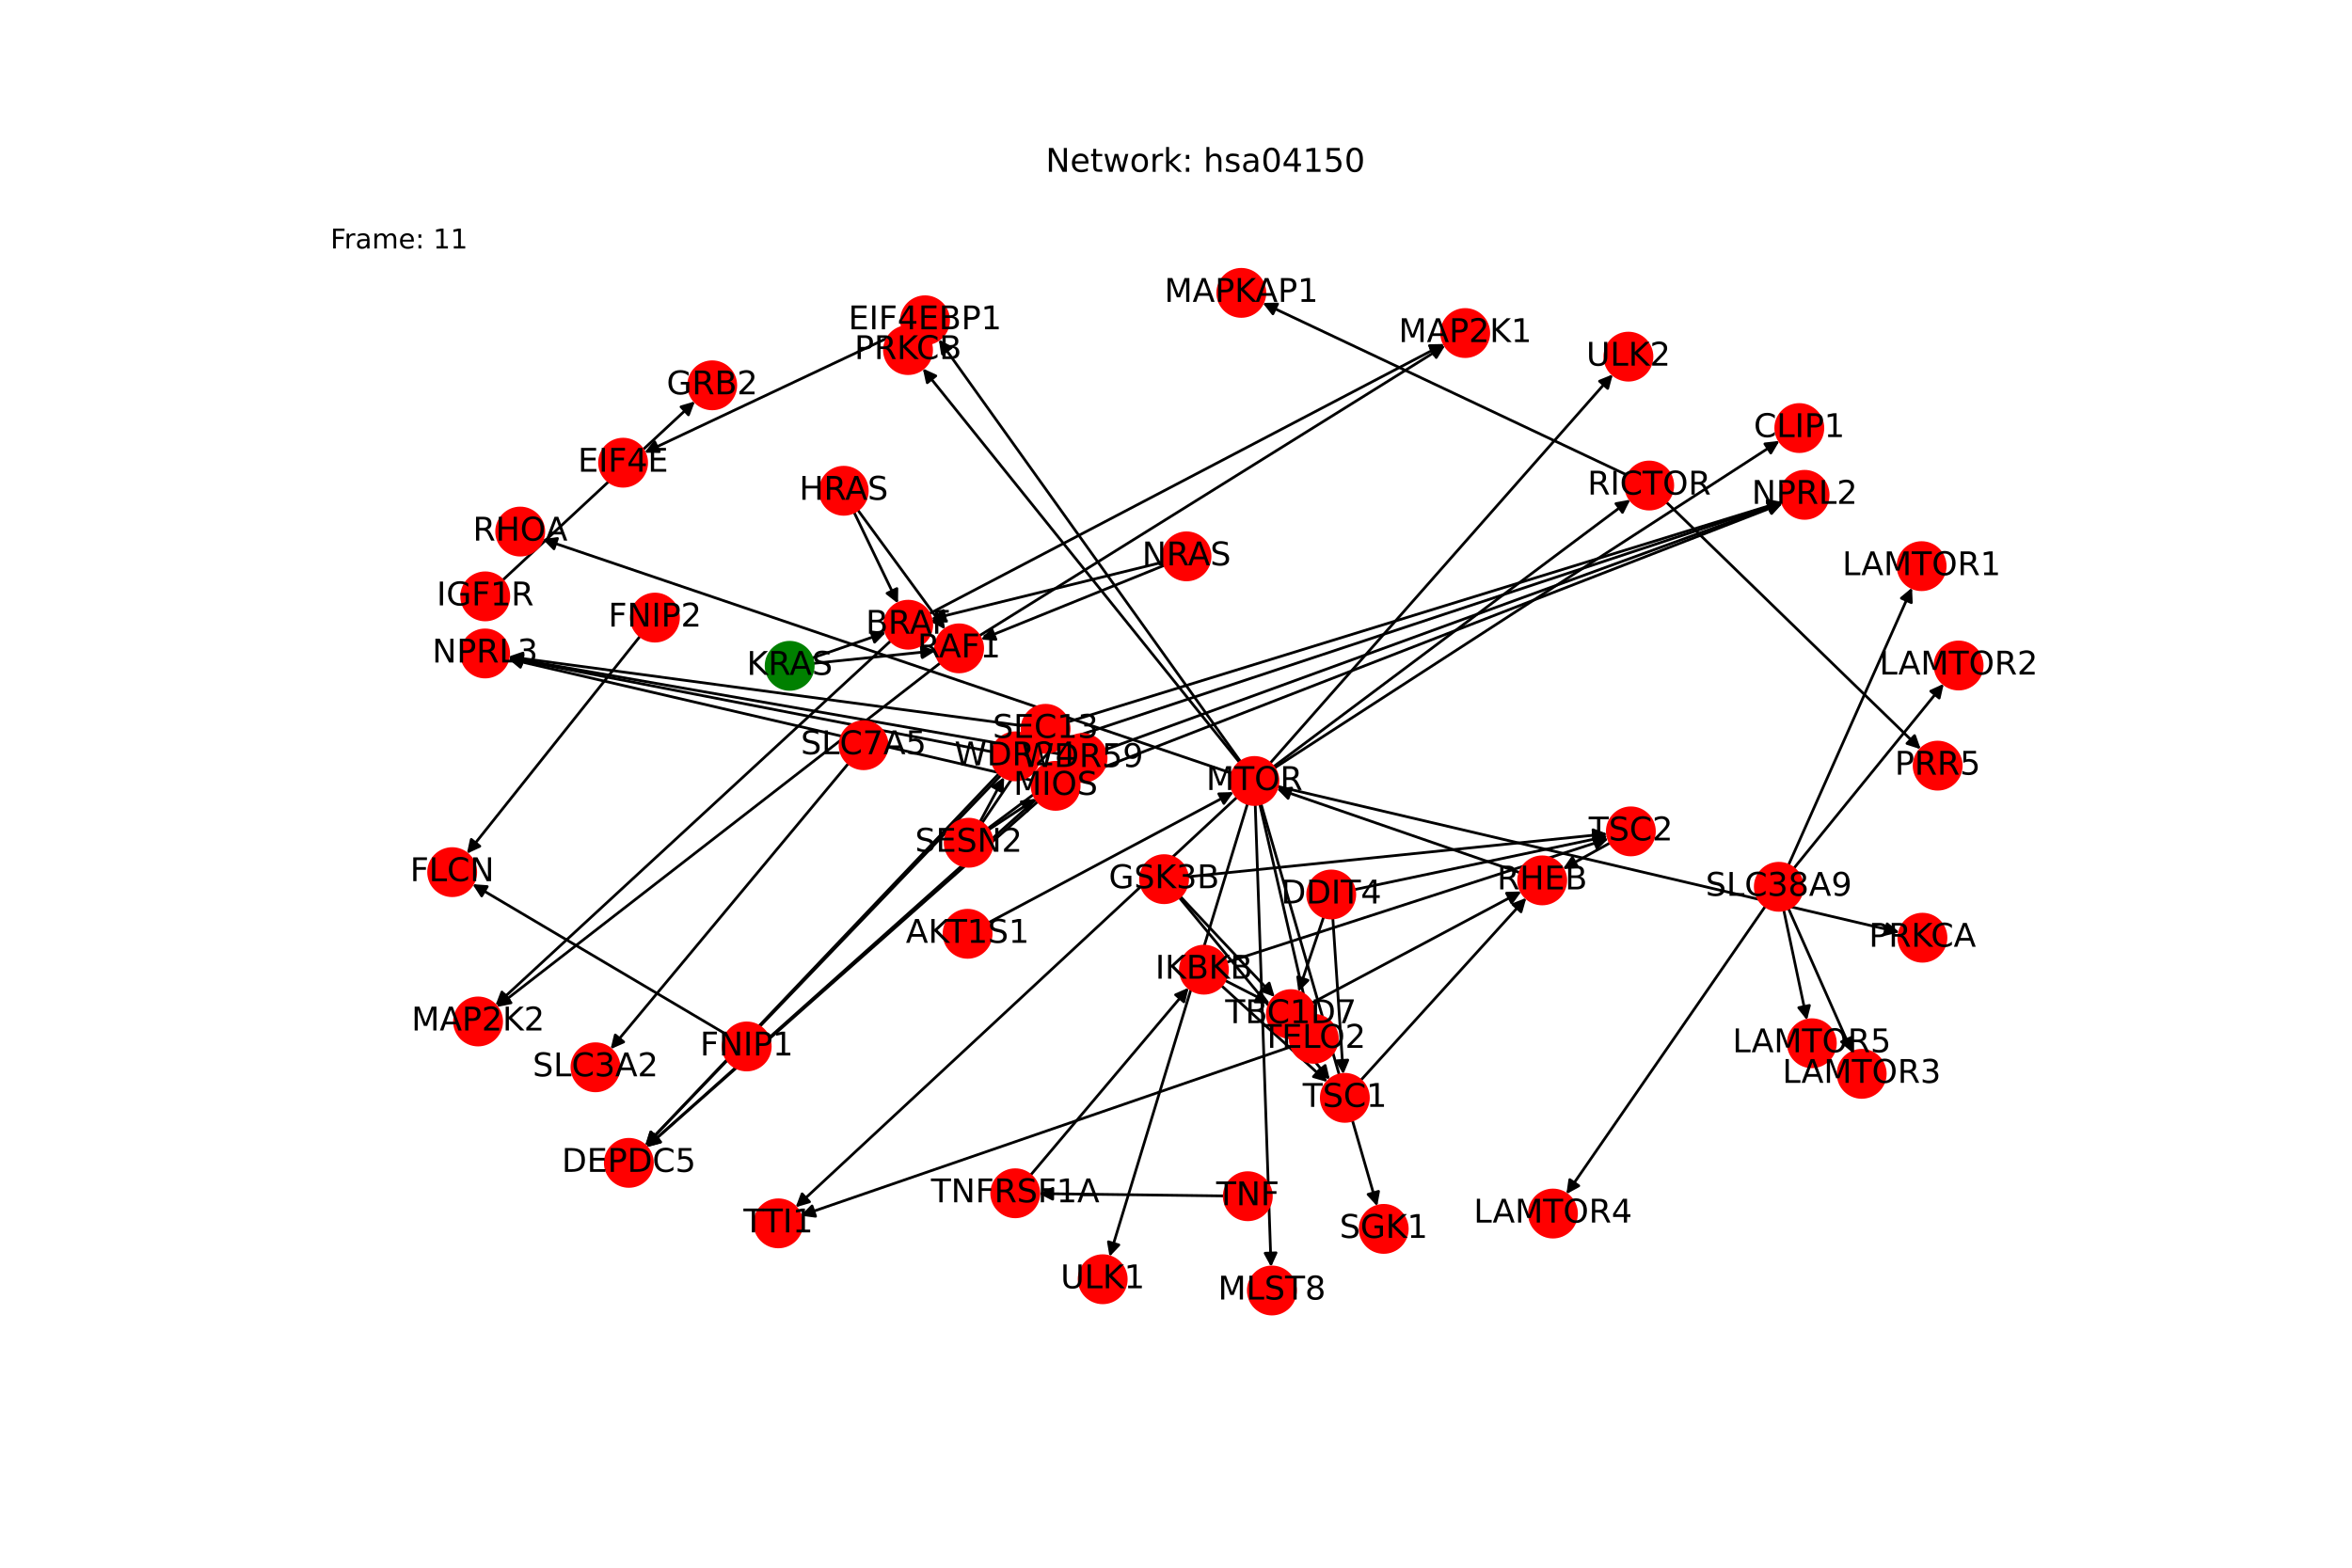 <?xml version="1.0" encoding="utf-8" standalone="no"?>
<!DOCTYPE svg PUBLIC "-//W3C//DTD SVG 1.1//EN"
  "http://www.w3.org/Graphics/SVG/1.1/DTD/svg11.dtd">
<!-- Created with matplotlib (https://matplotlib.org/) -->
<svg height="576pt" version="1.1" viewBox="0 0 864 576" width="864pt" xmlns="http://www.w3.org/2000/svg" xmlns:xlink="http://www.w3.org/1999/xlink">
 <defs>
  <style type="text/css">*{stroke-linecap:butt;stroke-linejoin:round;}</style>
 </defs>
 <g id="figure_1">
  <g id="patch_1">
   <path d="M 0 576 
L 864 576 
L 864 0 
L 0 0 
z
" style="fill:#ffffff;"/>
  </g>
  <g id="axes_1">
   <g id="patch_2">
    <path clip-path="url(#p981e5562cc)" d="M 558.335 320.645 
Q 513.667 305.212 470.056 290.143 
" style="fill:none;stroke:#000000;stroke-linecap:round;"/>
    <path clip-path="url(#p981e5562cc)" d="M 473.183 293.34 
L 470.056 290.143 
L 474.49 289.559 
L 473.183 293.34 
z
" style="stroke:#000000;stroke-linecap:round;"/>
   </g>
   <g id="patch_3">
    <path clip-path="url(#p981e5562cc)" d="M 331.983 121.374 
Q 284.352 143.842 237.732 165.833 
" style="fill:none;stroke:#000000;stroke-linecap:round;"/>
    <path clip-path="url(#p981e5562cc)" d="M 242.202 165.935 
L 237.732 165.833 
L 240.496 162.317 
L 242.202 165.935 
z
" style="stroke:#000000;stroke-linecap:round;"/>
   </g>
   <g id="patch_4">
    <path clip-path="url(#p981e5562cc)" d="M 481.85 368.55 
Q 520.362 348.047 557.887 328.068 
" style="fill:none;stroke:#000000;stroke-linecap:round;"/>
    <path clip-path="url(#p981e5562cc)" d="M 553.416 328.183 
L 557.887 328.068 
L 555.296 331.714 
L 553.416 328.183 
z
" style="stroke:#000000;stroke-linecap:round;"/>
   </g>
   <g id="patch_5">
    <path clip-path="url(#p981e5562cc)" d="M 486.257 336.862 
Q 481.615 350.636 477.331 363.349 
" style="fill:none;stroke:#000000;stroke-linecap:round;"/>
    <path clip-path="url(#p981e5562cc)" d="M 480.504 360.198 
L 477.331 363.349 
L 476.713 358.92 
L 480.504 360.198 
z
" style="stroke:#000000;stroke-linecap:round;"/>
   </g>
   <g id="patch_6">
    <path clip-path="url(#p981e5562cc)" d="M 489.602 337.296 
Q 491.525 366.012 493.373 393.613 
" style="fill:none;stroke:#000000;stroke-linecap:round;"/>
    <path clip-path="url(#p981e5562cc)" d="M 495.101 389.489 
L 493.373 393.613 
L 491.11 389.756 
L 495.101 389.489 
z
" style="stroke:#000000;stroke-linecap:round;"/>
   </g>
   <g id="patch_7">
    <path clip-path="url(#p981e5562cc)" d="M 497.498 326.869 
Q 544.057 317.061 589.523 307.483 
" style="fill:none;stroke:#000000;stroke-linecap:round;"/>
    <path clip-path="url(#p981e5562cc)" d="M 585.196 306.351 
L 589.523 307.483 
L 586.021 310.265 
L 585.196 306.351 
z
" style="stroke:#000000;stroke-linecap:round;"/>
   </g>
   <g id="patch_8">
    <path clip-path="url(#p981e5562cc)" d="M 449.718 439.408 
Q 415.668 438.977 382.735 438.559 
" style="fill:none;stroke:#000000;stroke-linecap:round;"/>
    <path clip-path="url(#p981e5562cc)" d="M 386.71 440.61 
L 382.735 438.559 
L 386.76 436.61 
L 386.71 440.61 
z
" style="stroke:#000000;stroke-linecap:round;"/>
   </g>
   <g id="patch_9">
    <path clip-path="url(#p981e5562cc)" d="M 449.965 360.221 
Q 458.232 364.449 465.503 368.167 
" style="fill:none;stroke:#000000;stroke-linecap:round;"/>
    <path clip-path="url(#p981e5562cc)" d="M 462.852 364.565 
L 465.503 368.167 
L 461.031 368.127 
L 462.852 364.565 
z
" style="stroke:#000000;stroke-linecap:round;"/>
   </g>
   <g id="patch_10">
    <path clip-path="url(#p981e5562cc)" d="M 448.659 362.103 
Q 468.14 379.824 486.794 396.793 
" style="fill:none;stroke:#000000;stroke-linecap:round;"/>
    <path clip-path="url(#p981e5562cc)" d="M 485.181 392.622 
L 486.794 396.793 
L 482.49 395.581 
L 485.181 392.622 
z
" style="stroke:#000000;stroke-linecap:round;"/>
   </g>
   <g id="patch_11">
    <path clip-path="url(#p981e5562cc)" d="M 450.493 353.608 
Q 520.672 330.872 589.786 308.482 
" style="fill:none;stroke:#000000;stroke-linecap:round;"/>
    <path clip-path="url(#p981e5562cc)" d="M 585.365 307.812 
L 589.786 308.482 
L 586.598 311.617 
L 585.365 307.812 
z
" style="stroke:#000000;stroke-linecap:round;"/>
   </g>
   <g id="patch_12">
    <path clip-path="url(#p981e5562cc)" d="M 378.539 431.814 
Q 407.605 397.354 435.95 363.75 
" style="fill:none;stroke:#000000;stroke-linecap:round;"/>
    <path clip-path="url(#p981e5562cc)" d="M 431.843 365.518 
L 435.95 363.75 
L 434.9 368.097 
L 431.843 365.518 
z
" style="stroke:#000000;stroke-linecap:round;"/>
   </g>
   <g id="patch_13">
    <path clip-path="url(#p981e5562cc)" d="M 311.702 280.457 
Q 267.997 332.971 225.007 384.626 
" style="fill:none;stroke:#000000;stroke-linecap:round;"/>
    <path clip-path="url(#p981e5562cc)" d="M 229.103 382.83 
L 225.007 384.626 
L 226.028 380.272 
L 229.103 382.83 
z
" style="stroke:#000000;stroke-linecap:round;"/>
   </g>
   <g id="patch_14">
    <path clip-path="url(#p981e5562cc)" d="M 363.101 304.895 
Q 371.819 299.186 379.601 294.089 
" style="fill:none;stroke:#000000;stroke-linecap:round;"/>
    <path clip-path="url(#p981e5562cc)" d="M 375.159 294.607 
L 379.601 294.089 
L 377.351 297.953 
L 375.159 294.607 
z
" style="stroke:#000000;stroke-linecap:round;"/>
   </g>
   <g id="patch_15">
    <path clip-path="url(#p981e5562cc)" d="M 359.968 302.018 
Q 364.417 293.768 368.336 286.503 
" style="fill:none;stroke:#000000;stroke-linecap:round;"/>
    <path clip-path="url(#p981e5562cc)" d="M 364.677 289.074 
L 368.336 286.503 
L 368.198 290.973 
L 364.677 289.074 
z
" style="stroke:#000000;stroke-linecap:round;"/>
   </g>
   <g id="patch_16">
    <path clip-path="url(#p981e5562cc)" d="M 362.801 304.468 
Q 376.765 294.069 389.833 284.337 
" style="fill:none;stroke:#000000;stroke-linecap:round;"/>
    <path clip-path="url(#p981e5562cc)" d="M 385.43 285.122 
L 389.833 284.337 
L 387.819 288.33 
L 385.43 285.122 
z
" style="stroke:#000000;stroke-linecap:round;"/>
   </g>
   <g id="patch_17">
    <path clip-path="url(#p981e5562cc)" d="M 360.699 302.459 
Q 369.97 288.713 378.616 275.894 
" style="fill:none;stroke:#000000;stroke-linecap:round;"/>
    <path clip-path="url(#p981e5562cc)" d="M 374.721 278.092 
L 378.616 275.894 
L 378.037 280.329 
L 374.721 278.092 
z
" style="stroke:#000000;stroke-linecap:round;"/>
   </g>
   <g id="patch_18">
    <path clip-path="url(#p981e5562cc)" d="M 656.968 317.914 
Q 679.673 266.921 701.922 216.95 
" style="fill:none;stroke:#000000;stroke-linecap:round;"/>
    <path clip-path="url(#p981e5562cc)" d="M 698.468 219.79 
L 701.922 216.95 
L 702.122 221.417 
L 698.468 219.79 
z
" style="stroke:#000000;stroke-linecap:round;"/>
   </g>
   <g id="patch_19">
    <path clip-path="url(#p981e5562cc)" d="M 658.905 319.105 
Q 686.47 285.174 713.329 252.111 
" style="fill:none;stroke:#000000;stroke-linecap:round;"/>
    <path clip-path="url(#p981e5562cc)" d="M 709.255 253.954 
L 713.329 252.111 
L 712.359 256.476 
L 709.255 253.954 
z
" style="stroke:#000000;stroke-linecap:round;"/>
   </g>
   <g id="patch_20">
    <path clip-path="url(#p981e5562cc)" d="M 656.951 333.742 
Q 668.667 360.188 679.93 385.612 
" style="fill:none;stroke:#000000;stroke-linecap:round;"/>
    <path clip-path="url(#p981e5562cc)" d="M 680.138 381.145 
L 679.93 385.612 
L 676.481 382.765 
L 680.138 381.145 
z
" style="stroke:#000000;stroke-linecap:round;"/>
   </g>
   <g id="patch_21">
    <path clip-path="url(#p981e5562cc)" d="M 648.52 332.953 
Q 611.958 385.857 576.032 437.84 
" style="fill:none;stroke:#000000;stroke-linecap:round;"/>
    <path clip-path="url(#p981e5562cc)" d="M 579.952 435.687 
L 576.032 437.84 
L 576.661 433.413 
L 579.952 435.687 
z
" style="stroke:#000000;stroke-linecap:round;"/>
   </g>
   <g id="patch_22">
    <path clip-path="url(#p981e5562cc)" d="M 655.232 334.3 
Q 659.507 354.568 663.551 373.741 
" style="fill:none;stroke:#000000;stroke-linecap:round;"/>
    <path clip-path="url(#p981e5562cc)" d="M 664.683 369.415 
L 663.551 373.741 
L 660.769 370.24 
L 664.683 369.415 
z
" style="stroke:#000000;stroke-linecap:round;"/>
   </g>
   <g id="patch_23">
    <path clip-path="url(#p981e5562cc)" d="M 461.108 295.608 
Q 464.017 380.552 466.887 464.38 
" style="fill:none;stroke:#000000;stroke-linecap:round;"/>
    <path clip-path="url(#p981e5562cc)" d="M 468.749 460.314 
L 466.887 464.38 
L 464.752 460.451 
L 468.749 460.314 
z
" style="stroke:#000000;stroke-linecap:round;"/>
   </g>
   <g id="patch_24">
    <path clip-path="url(#p981e5562cc)" d="M 462.754 295.389 
Q 471.714 334.316 480.423 372.155 
" style="fill:none;stroke:#000000;stroke-linecap:round;"/>
    <path clip-path="url(#p981e5562cc)" d="M 481.475 367.808 
L 480.423 372.155 
L 477.577 368.705 
L 481.475 367.808 
z
" style="stroke:#000000;stroke-linecap:round;"/>
   </g>
   <g id="patch_25">
    <path clip-path="url(#p981e5562cc)" d="M 454.468 292.845 
Q 373.366 368.216 293.083 442.826 
" style="fill:none;stroke:#000000;stroke-linecap:round;"/>
    <path clip-path="url(#p981e5562cc)" d="M 297.375 441.568 
L 293.083 442.826 
L 294.652 438.638 
L 297.375 441.568 
z
" style="stroke:#000000;stroke-linecap:round;"/>
   </g>
   <g id="patch_26">
    <path clip-path="url(#p981e5562cc)" d="M 467.745 281.76 
Q 533.323 232.674 598.006 184.258 
" style="fill:none;stroke:#000000;stroke-linecap:round;"/>
    <path clip-path="url(#p981e5562cc)" d="M 593.605 185.053 
L 598.006 184.258 
L 596.002 188.256 
L 593.605 185.053 
z
" style="stroke:#000000;stroke-linecap:round;"/>
   </g>
   <g id="patch_27">
    <path clip-path="url(#p981e5562cc)" d="M 468.078 282.242 
Q 560.891 222.115 652.765 162.595 
" style="fill:none;stroke:#000000;stroke-linecap:round;"/>
    <path clip-path="url(#p981e5562cc)" d="M 648.321 163.091 
L 652.765 162.595 
L 650.496 166.448 
L 648.321 163.091 
z
" style="stroke:#000000;stroke-linecap:round;"/>
   </g>
   <g id="patch_28">
    <path clip-path="url(#p981e5562cc)" d="M 452.609 284.163 
Q 325.954 241.13 200.357 198.458 
" style="fill:none;stroke:#000000;stroke-linecap:round;"/>
    <path clip-path="url(#p981e5562cc)" d="M 203.501 201.638 
L 200.357 198.458 
L 204.787 197.851 
L 203.501 201.638 
z
" style="stroke:#000000;stroke-linecap:round;"/>
   </g>
   <g id="patch_29">
    <path clip-path="url(#p981e5562cc)" d="M 463.212 295.269 
Q 484.557 369.234 505.592 442.124 
" style="fill:none;stroke:#000000;stroke-linecap:round;"/>
    <path clip-path="url(#p981e5562cc)" d="M 506.404 437.727 
L 505.592 442.124 
L 502.561 438.836 
L 506.404 437.727 
z
" style="stroke:#000000;stroke-linecap:round;"/>
   </g>
   <g id="patch_30">
    <path clip-path="url(#p981e5562cc)" d="M 455.777 279.906 
Q 400.314 202.317 345.501 125.638 
" style="fill:none;stroke:#000000;stroke-linecap:round;"/>
    <path clip-path="url(#p981e5562cc)" d="M 346.2 130.055 
L 345.501 125.638 
L 349.454 127.729 
L 346.2 130.055 
z
" style="stroke:#000000;stroke-linecap:round;"/>
   </g>
   <g id="patch_31">
    <path clip-path="url(#p981e5562cc)" d="M 469.24 288.927 
Q 583.504 315.742 696.679 342.301 
" style="fill:none;stroke:#000000;stroke-linecap:round;"/>
    <path clip-path="url(#p981e5562cc)" d="M 693.242 339.44 
L 696.679 342.301 
L 692.328 343.334 
L 693.242 339.44 
z
" style="stroke:#000000;stroke-linecap:round;"/>
   </g>
   <g id="patch_32">
    <path clip-path="url(#p981e5562cc)" d="M 455.385 280.197 
Q 397.186 207.786 339.689 136.246 
" style="fill:none;stroke:#000000;stroke-linecap:round;"/>
    <path clip-path="url(#p981e5562cc)" d="M 340.636 140.617 
L 339.689 136.246 
L 343.753 138.111 
L 340.636 140.617 
z
" style="stroke:#000000;stroke-linecap:round;"/>
   </g>
   <g id="patch_33">
    <path clip-path="url(#p981e5562cc)" d="M 458.29 295.232 
Q 432.943 378.483 407.922 460.665 
" style="fill:none;stroke:#000000;stroke-linecap:round;"/>
    <path clip-path="url(#p981e5562cc)" d="M 411 457.421 
L 407.922 460.665 
L 407.174 456.256 
L 411 457.421 
z
" style="stroke:#000000;stroke-linecap:round;"/>
   </g>
   <g id="patch_34">
    <path clip-path="url(#p981e5562cc)" d="M 466.537 280.452 
Q 529.5 208.996 591.725 138.379 
" style="fill:none;stroke:#000000;stroke-linecap:round;"/>
    <path clip-path="url(#p981e5562cc)" d="M 587.58 140.058 
L 591.725 138.379 
L 590.581 142.702 
L 587.58 140.058 
z
" style="stroke:#000000;stroke-linecap:round;"/>
   </g>
   <g id="patch_35">
    <path clip-path="url(#p981e5562cc)" d="M 363.082 339.024 
Q 408.125 315.023 452.181 291.548 
" style="fill:none;stroke:#000000;stroke-linecap:round;"/>
    <path clip-path="url(#p981e5562cc)" d="M 447.71 291.664 
L 452.181 291.548 
L 449.591 295.194 
L 447.71 291.664 
z
" style="stroke:#000000;stroke-linecap:round;"/>
   </g>
   <g id="patch_36">
    <path clip-path="url(#p981e5562cc)" d="M 474.432 384.506 
Q 384.27 415.584 295.166 446.297 
" style="fill:none;stroke:#000000;stroke-linecap:round;"/>
    <path clip-path="url(#p981e5562cc)" d="M 299.599 446.884 
L 295.166 446.297 
L 298.296 443.102 
L 299.599 446.884 
z
" style="stroke:#000000;stroke-linecap:round;"/>
   </g>
   <g id="patch_37">
    <path clip-path="url(#p981e5562cc)" d="M 598.004 174.698 
Q 530.915 143.002 464.836 111.785 
" style="fill:none;stroke:#000000;stroke-linecap:round;"/>
    <path clip-path="url(#p981e5562cc)" d="M 467.598 115.302 
L 464.836 111.785 
L 469.307 111.685 
L 467.598 115.302 
z
" style="stroke:#000000;stroke-linecap:round;"/>
   </g>
   <g id="patch_38">
    <path clip-path="url(#p981e5562cc)" d="M 612.047 184.431 
Q 658.816 229.855 704.782 274.501 
" style="fill:none;stroke:#000000;stroke-linecap:round;"/>
    <path clip-path="url(#p981e5562cc)" d="M 703.306 270.28 
L 704.782 274.501 
L 700.519 273.149 
L 703.306 270.28 
z
" style="stroke:#000000;stroke-linecap:round;"/>
   </g>
   <g id="patch_39">
    <path clip-path="url(#p981e5562cc)" d="M 433.549 329.336 
Q 450.914 347.822 467.513 365.493 
" style="fill:none;stroke:#000000;stroke-linecap:round;"/>
    <path clip-path="url(#p981e5562cc)" d="M 466.232 361.208 
L 467.513 365.493 
L 463.317 363.947 
L 466.232 361.208 
z
" style="stroke:#000000;stroke-linecap:round;"/>
   </g>
   <g id="patch_40">
    <path clip-path="url(#p981e5562cc)" d="M 433.139 329.701 
Q 460.824 363.199 487.797 395.835 
" style="fill:none;stroke:#000000;stroke-linecap:round;"/>
    <path clip-path="url(#p981e5562cc)" d="M 486.791 391.477 
L 487.797 395.835 
L 483.707 394.025 
L 486.791 391.477 
z
" style="stroke:#000000;stroke-linecap:round;"/>
   </g>
   <g id="patch_41">
    <path clip-path="url(#p981e5562cc)" d="M 436.236 322.142 
Q 513.357 314.246 589.365 306.464 
" style="fill:none;stroke:#000000;stroke-linecap:round;"/>
    <path clip-path="url(#p981e5562cc)" d="M 585.182 304.882 
L 589.365 306.464 
L 585.589 308.861 
L 585.182 304.882 
z
" style="stroke:#000000;stroke-linecap:round;"/>
   </g>
   <g id="patch_42">
    <path clip-path="url(#p981e5562cc)" d="M 184.59 213.218 
Q 219.938 180.344 254.467 148.231 
" style="fill:none;stroke:#000000;stroke-linecap:round;"/>
    <path clip-path="url(#p981e5562cc)" d="M 250.175 149.491 
L 254.467 148.231 
L 252.9 152.42 
L 250.175 149.491 
z
" style="stroke:#000000;stroke-linecap:round;"/>
   </g>
   <g id="patch_43">
    <path clip-path="url(#p981e5562cc)" d="M 341.305 225.52 
Q 435.932 175.954 529.569 126.907 
" style="fill:none;stroke:#000000;stroke-linecap:round;"/>
    <path clip-path="url(#p981e5562cc)" d="M 525.098 126.991 
L 529.569 126.907 
L 526.954 130.535 
L 525.098 126.991 
z
" style="stroke:#000000;stroke-linecap:round;"/>
   </g>
   <g id="patch_44">
    <path clip-path="url(#p981e5562cc)" d="M 327.271 235.408 
Q 254.627 302.423 182.804 368.679 
" style="fill:none;stroke:#000000;stroke-linecap:round;"/>
    <path clip-path="url(#p981e5562cc)" d="M 187.1 367.437 
L 182.804 368.679 
L 184.388 364.497 
L 187.1 367.437 
z
" style="stroke:#000000;stroke-linecap:round;"/>
   </g>
   <g id="patch_45">
    <path clip-path="url(#p981e5562cc)" d="M 359.675 233.638 
Q 445.279 180.293 529.934 127.54 
" style="fill:none;stroke:#000000;stroke-linecap:round;"/>
    <path clip-path="url(#p981e5562cc)" d="M 525.481 127.958 
L 529.934 127.54 
L 527.597 131.353 
L 525.481 127.958 
z
" style="stroke:#000000;stroke-linecap:round;"/>
   </g>
   <g id="patch_46">
    <path clip-path="url(#p981e5562cc)" d="M 345.484 243.525 
Q 263.97 306.764 183.339 369.318 
" style="fill:none;stroke:#000000;stroke-linecap:round;"/>
    <path clip-path="url(#p981e5562cc)" d="M 187.726 368.446 
L 183.339 369.318 
L 185.274 365.286 
L 187.726 368.446 
z
" style="stroke:#000000;stroke-linecap:round;"/>
   </g>
   <g id="patch_47">
    <path clip-path="url(#p981e5562cc)" d="M 313.694 188.122 
Q 321.786 204.928 329.392 220.727 
" style="fill:none;stroke:#000000;stroke-linecap:round;"/>
    <path clip-path="url(#p981e5562cc)" d="M 329.459 216.255 
L 329.392 220.727 
L 325.855 217.99 
L 329.459 216.255 
z
" style="stroke:#000000;stroke-linecap:round;"/>
   </g>
   <g id="patch_48">
    <path clip-path="url(#p981e5562cc)" d="M 315.053 187.307 
Q 331.131 209.268 346.548 230.327 
" style="fill:none;stroke:#000000;stroke-linecap:round;"/>
    <path clip-path="url(#p981e5562cc)" d="M 345.799 225.918 
L 346.548 230.327 
L 342.572 228.281 
L 345.799 225.918 
z
" style="stroke:#000000;stroke-linecap:round;"/>
   </g>
   <g id="patch_49">
    <path clip-path="url(#p981e5562cc)" d="M 298.268 241.798 
Q 311.861 237.086 324.397 232.74 
" style="fill:none;stroke:#000000;stroke-linecap:round;"/>
    <path clip-path="url(#p981e5562cc)" d="M 319.963 232.161 
L 324.397 232.74 
L 321.273 235.94 
L 319.963 232.161 
z
" style="stroke:#000000;stroke-linecap:round;"/>
   </g>
   <g id="patch_50">
    <path clip-path="url(#p981e5562cc)" d="M 298.696 243.748 
Q 321.205 241.427 342.601 239.221 
" style="fill:none;stroke:#000000;stroke-linecap:round;"/>
    <path clip-path="url(#p981e5562cc)" d="M 338.417 237.641 
L 342.601 239.221 
L 338.827 241.62 
L 338.417 237.641 
z
" style="stroke:#000000;stroke-linecap:round;"/>
   </g>
   <g id="patch_51">
    <path clip-path="url(#p981e5562cc)" d="M 427.453 206.483 
Q 384.748 216.977 343.129 227.204 
" style="fill:none;stroke:#000000;stroke-linecap:round;"/>
    <path clip-path="url(#p981e5562cc)" d="M 347.491 228.192 
L 343.129 227.204 
L 346.536 224.308 
L 347.491 228.192 
z
" style="stroke:#000000;stroke-linecap:round;"/>
   </g>
   <g id="patch_52">
    <path clip-path="url(#p981e5562cc)" d="M 427.833 207.665 
Q 394.091 221.318 361.385 234.552 
" style="fill:none;stroke:#000000;stroke-linecap:round;"/>
    <path clip-path="url(#p981e5562cc)" d="M 365.843 234.906 
L 361.385 234.552 
L 364.343 231.198 
L 365.843 234.906 
z
" style="stroke:#000000;stroke-linecap:round;"/>
   </g>
   <g id="patch_53">
    <path clip-path="url(#p981e5562cc)" d="M 499.847 396.956 
Q 530.273 363.422 559.947 330.716 
" style="fill:none;stroke:#000000;stroke-linecap:round;"/>
    <path clip-path="url(#p981e5562cc)" d="M 555.778 332.335 
L 559.947 330.716 
L 558.741 335.023 
L 555.778 332.335 
z
" style="stroke:#000000;stroke-linecap:round;"/>
   </g>
   <g id="patch_54">
    <path clip-path="url(#p981e5562cc)" d="M 591.508 309.659 
Q 582.804 314.471 575.078 318.741 
" style="fill:none;stroke:#000000;stroke-linecap:round;"/>
    <path clip-path="url(#p981e5562cc)" d="M 579.547 318.557 
L 575.078 318.741 
L 577.611 315.056 
L 579.547 318.557 
z
" style="stroke:#000000;stroke-linecap:round;"/>
   </g>
   <g id="patch_55">
    <path clip-path="url(#p981e5562cc)" d="M 381.292 294.465 
Q 309.395 357.994 238.336 420.781 
" style="fill:none;stroke:#000000;stroke-linecap:round;"/>
    <path clip-path="url(#p981e5562cc)" d="M 242.658 419.632 
L 238.336 420.781 
L 240.01 416.634 
L 242.658 419.632 
z
" style="stroke:#000000;stroke-linecap:round;"/>
   </g>
   <g id="patch_56">
    <path clip-path="url(#p981e5562cc)" d="M 395.855 285.594 
Q 525.349 235.272 653.8 185.355 
" style="fill:none;stroke:#000000;stroke-linecap:round;"/>
    <path clip-path="url(#p981e5562cc)" d="M 649.347 184.94 
L 653.8 185.355 
L 650.796 188.668 
L 649.347 184.94 
z
" style="stroke:#000000;stroke-linecap:round;"/>
   </g>
   <g id="patch_57">
    <path clip-path="url(#p981e5562cc)" d="M 379.349 286.774 
Q 282.995 264.415 187.729 242.308 
" style="fill:none;stroke:#000000;stroke-linecap:round;"/>
    <path clip-path="url(#p981e5562cc)" d="M 191.174 245.161 
L 187.729 242.308 
L 192.078 241.264 
L 191.174 245.161 
z
" style="stroke:#000000;stroke-linecap:round;"/>
   </g>
   <g id="patch_58">
    <path clip-path="url(#p981e5562cc)" d="M 367.011 284.174 
Q 301.992 352.578 237.743 420.171 
" style="fill:none;stroke:#000000;stroke-linecap:round;"/>
    <path clip-path="url(#p981e5562cc)" d="M 241.949 418.649 
L 237.743 420.171 
L 239.049 415.894 
L 241.949 418.649 
z
" style="stroke:#000000;stroke-linecap:round;"/>
   </g>
   <g id="patch_59">
    <path clip-path="url(#p981e5562cc)" d="M 381.204 275.17 
Q 517.948 229.854 653.63 184.89 
" style="fill:none;stroke:#000000;stroke-linecap:round;"/>
    <path clip-path="url(#p981e5562cc)" d="M 649.204 184.249 
L 653.63 184.89 
L 650.462 188.046 
L 649.204 184.249 
z
" style="stroke:#000000;stroke-linecap:round;"/>
   </g>
   <g id="patch_60">
    <path clip-path="url(#p981e5562cc)" d="M 364.476 276.245 
Q 275.59 258.996 187.802 241.96 
" style="fill:none;stroke:#000000;stroke-linecap:round;"/>
    <path clip-path="url(#p981e5562cc)" d="M 191.347 244.686 
L 187.802 241.96 
L 192.109 240.759 
L 191.347 244.686 
z
" style="stroke:#000000;stroke-linecap:round;"/>
   </g>
   <g id="patch_61">
    <path clip-path="url(#p981e5562cc)" d="M 391.212 284.265 
Q 314.34 352.878 238.302 420.747 
" style="fill:none;stroke:#000000;stroke-linecap:round;"/>
    <path clip-path="url(#p981e5562cc)" d="M 242.618 419.575 
L 238.302 420.747 
L 239.954 416.591 
L 242.618 419.575 
z
" style="stroke:#000000;stroke-linecap:round;"/>
   </g>
   <g id="patch_62">
    <path clip-path="url(#p981e5562cc)" d="M 405.814 275.53 
Q 530.294 230.155 653.724 185.163 
" style="fill:none;stroke:#000000;stroke-linecap:round;"/>
    <path clip-path="url(#p981e5562cc)" d="M 649.281 184.654 
L 653.724 185.163 
L 650.651 188.412 
L 649.281 184.654 
z
" style="stroke:#000000;stroke-linecap:round;"/>
   </g>
   <g id="patch_63">
    <path clip-path="url(#p981e5562cc)" d="M 389.145 277.005 
Q 287.94 259.298 187.837 241.783 
" style="fill:none;stroke:#000000;stroke-linecap:round;"/>
    <path clip-path="url(#p981e5562cc)" d="M 191.432 244.443 
L 187.837 241.783 
L 192.122 240.502 
L 191.432 244.443 
z
" style="stroke:#000000;stroke-linecap:round;"/>
   </g>
   <g id="patch_64">
    <path clip-path="url(#p981e5562cc)" d="M 378.088 274.033 
Q 307.547 347.521 237.78 420.202 
" style="fill:none;stroke:#000000;stroke-linecap:round;"/>
    <path clip-path="url(#p981e5562cc)" d="M 241.993 418.701 
L 237.78 420.202 
L 239.107 415.931 
L 241.993 418.701 
z
" style="stroke:#000000;stroke-linecap:round;"/>
   </g>
   <g id="patch_65">
    <path clip-path="url(#p981e5562cc)" d="M 392.359 265.235 
Q 523.498 224.8 653.569 184.694 
" style="fill:none;stroke:#000000;stroke-linecap:round;"/>
    <path clip-path="url(#p981e5562cc)" d="M 649.157 183.962 
L 653.569 184.694 
L 650.336 187.784 
L 649.157 183.962 
z
" style="stroke:#000000;stroke-linecap:round;"/>
   </g>
   <g id="patch_66">
    <path clip-path="url(#p981e5562cc)" d="M 375.498 266.632 
Q 281.142 253.942 187.894 241.401 
" style="fill:none;stroke:#000000;stroke-linecap:round;"/>
    <path clip-path="url(#p981e5562cc)" d="M 191.591 243.916 
L 187.894 241.401 
L 192.125 239.952 
L 191.591 243.916 
z
" style="stroke:#000000;stroke-linecap:round;"/>
   </g>
   <g id="patch_67">
    <path clip-path="url(#p981e5562cc)" d="M 266.848 380.077 
Q 220.204 352.467 174.523 325.427 
" style="fill:none;stroke:#000000;stroke-linecap:round;"/>
    <path clip-path="url(#p981e5562cc)" d="M 176.947 329.186 
L 174.523 325.427 
L 178.984 325.744 
L 176.947 329.186 
z
" style="stroke:#000000;stroke-linecap:round;"/>
   </g>
   <g id="patch_68">
    <path clip-path="url(#p981e5562cc)" d="M 235.195 233.688 
Q 203.348 273.679 172.198 312.795 
" style="fill:none;stroke:#000000;stroke-linecap:round;"/>
    <path clip-path="url(#p981e5562cc)" d="M 176.254 310.912 
L 172.198 312.795 
L 173.125 308.42 
L 176.254 310.912 
z
" style="stroke:#000000;stroke-linecap:round;"/>
   </g>
   <g id="PathCollection_1">
    <defs>
     <path d="M 0 8.66 
C 2.297 8.66 4.5 7.748 6.124 6.124 
C 7.748 4.5 8.66 2.297 8.66 -0 
C 8.66 -2.297 7.748 -4.5 6.124 -6.124 
C 4.5 -7.748 2.297 -8.66 0 -8.66 
C -2.297 -8.66 -4.5 -7.748 -6.124 -6.124 
C -7.748 -4.5 -8.66 -2.297 -8.66 0 
C -8.66 2.297 -7.748 4.5 -6.124 6.124 
C -4.5 7.748 -2.297 8.66 0 8.66 
z
" id="C0_0_35b1053df5"/>
    </defs>
    <g clip-path="url(#p981e5562cc)">
     <use style="fill:#ff0000;stroke:#ff0000;" x="566.52" xlink:href="#C0_0_35b1053df5" y="323.472"/>
    </g>
    <g clip-path="url(#p981e5562cc)">
     <use style="fill:#ff0000;stroke:#ff0000;" x="339.813" xlink:href="#C0_0_35b1053df5" y="117.681"/>
    </g>
    <g clip-path="url(#p981e5562cc)">
     <use style="fill:#ff0000;stroke:#ff0000;" x="191.098" xlink:href="#C0_0_35b1053df5" y="195.312"/>
    </g>
    <g clip-path="url(#p981e5562cc)">
     <use style="fill:#ff0000;stroke:#ff0000;" x="508.303" xlink:href="#C0_0_35b1053df5" y="451.519"/>
    </g>
    <g clip-path="url(#p981e5562cc)">
     <use style="fill:#ff0000;stroke:#ff0000;" x="474.207" xlink:href="#C0_0_35b1053df5" y="372.619"/>
    </g>
    <g clip-path="url(#p981e5562cc)">
     <use style="fill:#ff0000;stroke:#ff0000;" x="261.626" xlink:href="#C0_0_35b1053df5" y="141.573"/>
    </g>
    <g clip-path="url(#p981e5562cc)">
     <use style="fill:#ff0000;stroke:#ff0000;" x="489.023" xlink:href="#C0_0_35b1053df5" y="328.654"/>
    </g>
    <g clip-path="url(#p981e5562cc)">
     <use style="fill:#ff0000;stroke:#ff0000;" x="228.89" xlink:href="#C0_0_35b1053df5" y="170.004"/>
    </g>
    <g clip-path="url(#p981e5562cc)">
     <use style="fill:#ff0000;stroke:#ff0000;" x="458.375" xlink:href="#C0_0_35b1053df5" y="439.518"/>
    </g>
    <g clip-path="url(#p981e5562cc)">
     <use style="fill:#ff0000;stroke:#ff0000;" x="442.254" xlink:href="#C0_0_35b1053df5" y="356.277"/>
    </g>
    <g clip-path="url(#p981e5562cc)">
     <use style="fill:#ff0000;stroke:#ff0000;" x="372.954" xlink:href="#C0_0_35b1053df5" y="438.435"/>
    </g>
    <g clip-path="url(#p981e5562cc)">
     <use style="fill:#ff0000;stroke:#ff0000;" x="317.242" xlink:href="#C0_0_35b1053df5" y="273.801"/>
    </g>
    <g clip-path="url(#p981e5562cc)">
     <use style="fill:#ff0000;stroke:#ff0000;" x="218.752" xlink:href="#C0_0_35b1053df5" y="392.141"/>
    </g>
    <g clip-path="url(#p981e5562cc)">
     <use style="fill:#ff0000;stroke:#ff0000;" x="355.856" xlink:href="#C0_0_35b1053df5" y="309.64"/>
    </g>
    <g clip-path="url(#p981e5562cc)">
     <use style="fill:#ff0000;stroke:#ff0000;" x="653.445" xlink:href="#C0_0_35b1053df5" y="325.827"/>
    </g>
    <g clip-path="url(#p981e5562cc)">
     <use style="fill:#ff0000;stroke:#ff0000;" x="166.106" xlink:href="#C0_0_35b1053df5" y="320.445"/>
    </g>
    <g clip-path="url(#p981e5562cc)">
     <use style="fill:#ff0000;stroke:#ff0000;" x="460.812" xlink:href="#C0_0_35b1053df5" y="286.949"/>
    </g>
    <g clip-path="url(#p981e5562cc)">
     <use style="fill:#ff0000;stroke:#ff0000;" x="467.222" xlink:href="#C0_0_35b1053df5" y="474.153"/>
    </g>
    <g clip-path="url(#p981e5562cc)">
     <use style="fill:#ff0000;stroke:#ff0000;" x="355.438" xlink:href="#C0_0_35b1053df5" y="343.097"/>
    </g>
    <g clip-path="url(#p981e5562cc)">
     <use style="fill:#ff0000;stroke:#ff0000;" x="285.92" xlink:href="#C0_0_35b1053df5" y="449.484"/>
    </g>
    <g clip-path="url(#p981e5562cc)">
     <use style="fill:#ff0000;stroke:#ff0000;" x="482.616" xlink:href="#C0_0_35b1053df5" y="381.685"/>
    </g>
    <g clip-path="url(#p981e5562cc)">
     <use style="fill:#ff0000;stroke:#ff0000;" x="711.797" xlink:href="#C0_0_35b1053df5" y="281.315"/>
    </g>
    <g clip-path="url(#p981e5562cc)">
     <use style="fill:#ff0000;stroke:#ff0000;" x="605.835" xlink:href="#C0_0_35b1053df5" y="178.397"/>
    </g>
    <g clip-path="url(#p981e5562cc)">
     <use style="fill:#ff0000;stroke:#ff0000;" x="455.994" xlink:href="#C0_0_35b1053df5" y="107.607"/>
    </g>
    <g clip-path="url(#p981e5562cc)">
     <use style="fill:#ff0000;stroke:#ff0000;" x="427.62" xlink:href="#C0_0_35b1053df5" y="323.024"/>
    </g>
    <g clip-path="url(#p981e5562cc)">
     <use style="fill:#ff0000;stroke:#ff0000;" x="660.971" xlink:href="#C0_0_35b1053df5" y="157.279"/>
    </g>
    <g clip-path="url(#p981e5562cc)">
     <use style="fill:#ff0000;stroke:#ff0000;" x="178.246" xlink:href="#C0_0_35b1053df5" y="219.118"/>
    </g>
    <g clip-path="url(#p981e5562cc)">
     <use style="fill:#ff0000;stroke:#ff0000;" x="333.634" xlink:href="#C0_0_35b1053df5" y="229.538"/>
    </g>
    <g clip-path="url(#p981e5562cc)">
     <use style="fill:#ff0000;stroke:#ff0000;" x="352.325" xlink:href="#C0_0_35b1053df5" y="238.218"/>
    </g>
    <g clip-path="url(#p981e5562cc)">
     <use style="fill:#ff0000;stroke:#ff0000;" x="309.938" xlink:href="#C0_0_35b1053df5" y="180.32"/>
    </g>
    <g clip-path="url(#p981e5562cc)">
     <use style="fill:#008000;stroke:#008000;" x="290.084" xlink:href="#C0_0_35b1053df5" y="244.636"/>
    </g>
    <g clip-path="url(#p981e5562cc)">
     <use style="fill:#ff0000;stroke:#ff0000;" x="435.86" xlink:href="#C0_0_35b1053df5" y="204.417"/>
    </g>
    <g clip-path="url(#p981e5562cc)">
     <use style="fill:#ff0000;stroke:#ff0000;" x="538.231" xlink:href="#C0_0_35b1053df5" y="122.37"/>
    </g>
    <g clip-path="url(#p981e5562cc)">
     <use style="fill:#ff0000;stroke:#ff0000;" x="175.616" xlink:href="#C0_0_35b1053df5" y="375.31"/>
    </g>
    <g clip-path="url(#p981e5562cc)">
     <use style="fill:#ff0000;stroke:#ff0000;" x="494.026" xlink:href="#C0_0_35b1053df5" y="403.371"/>
    </g>
    <g clip-path="url(#p981e5562cc)">
     <use style="fill:#ff0000;stroke:#ff0000;" x="599.09" xlink:href="#C0_0_35b1053df5" y="305.468"/>
    </g>
    <g clip-path="url(#p981e5562cc)">
     <use style="fill:#ff0000;stroke:#ff0000;" x="706.195" xlink:href="#C0_0_35b1053df5" y="344.534"/>
    </g>
    <g clip-path="url(#p981e5562cc)">
     <use style="fill:#ff0000;stroke:#ff0000;" x="333.562" xlink:href="#C0_0_35b1053df5" y="128.624"/>
    </g>
    <g clip-path="url(#p981e5562cc)">
     <use style="fill:#ff0000;stroke:#ff0000;" x="405.073" xlink:href="#C0_0_35b1053df5" y="470.021"/>
    </g>
    <g clip-path="url(#p981e5562cc)">
     <use style="fill:#ff0000;stroke:#ff0000;" x="598.191" xlink:href="#C0_0_35b1053df5" y="131.04"/>
    </g>
    <g clip-path="url(#p981e5562cc)">
     <use style="fill:#ff0000;stroke:#ff0000;" x="231.007" xlink:href="#C0_0_35b1053df5" y="427.258"/>
    </g>
    <g clip-path="url(#p981e5562cc)">
     <use style="fill:#ff0000;stroke:#ff0000;" x="662.915" xlink:href="#C0_0_35b1053df5" y="181.813"/>
    </g>
    <g clip-path="url(#p981e5562cc)">
     <use style="fill:#ff0000;stroke:#ff0000;" x="178.203" xlink:href="#C0_0_35b1053df5" y="240.098"/>
    </g>
    <g clip-path="url(#p981e5562cc)">
     <use style="fill:#ff0000;stroke:#ff0000;" x="387.782" xlink:href="#C0_0_35b1053df5" y="288.731"/>
    </g>
    <g clip-path="url(#p981e5562cc)">
     <use style="fill:#ff0000;stroke:#ff0000;" x="372.979" xlink:href="#C0_0_35b1053df5" y="277.895"/>
    </g>
    <g clip-path="url(#p981e5562cc)">
     <use style="fill:#ff0000;stroke:#ff0000;" x="397.675" xlink:href="#C0_0_35b1053df5" y="278.497"/>
    </g>
    <g clip-path="url(#p981e5562cc)">
     <use style="fill:#ff0000;stroke:#ff0000;" x="384.084" xlink:href="#C0_0_35b1053df5" y="267.787"/>
    </g>
    <g clip-path="url(#p981e5562cc)">
     <use style="fill:#ff0000;stroke:#ff0000;" x="705.9" xlink:href="#C0_0_35b1053df5" y="208.017"/>
    </g>
    <g clip-path="url(#p981e5562cc)">
     <use style="fill:#ff0000;stroke:#ff0000;" x="719.494" xlink:href="#C0_0_35b1053df5" y="244.522"/>
    </g>
    <g clip-path="url(#p981e5562cc)">
     <use style="fill:#ff0000;stroke:#ff0000;" x="683.89" xlink:href="#C0_0_35b1053df5" y="394.551"/>
    </g>
    <g clip-path="url(#p981e5562cc)">
     <use style="fill:#ff0000;stroke:#ff0000;" x="570.474" xlink:href="#C0_0_35b1053df5" y="445.884"/>
    </g>
    <g clip-path="url(#p981e5562cc)">
     <use style="fill:#ff0000;stroke:#ff0000;" x="665.569" xlink:href="#C0_0_35b1053df5" y="383.31"/>
    </g>
    <g clip-path="url(#p981e5562cc)">
     <use style="fill:#ff0000;stroke:#ff0000;" x="274.3" xlink:href="#C0_0_35b1053df5" y="384.488"/>
    </g>
    <g clip-path="url(#p981e5562cc)">
     <use style="fill:#ff0000;stroke:#ff0000;" x="240.589" xlink:href="#C0_0_35b1053df5" y="226.915"/>
    </g>
   </g>
   <g id="text_1">
    <g clip-path="url(#p981e5562cc)">
     <!-- RHEB -->
     <g transform="translate(549.931 326.784)scale(0.12 -0.12)">
      <defs>
       <path d="M 44.391 34.188 
Q 47.562 33.109 50.562 29.594 
Q 53.562 26.078 56.594 19.922 
L 66.609 0 
L 56 0 
L 46.688 18.703 
Q 43.062 26.031 39.672 28.422 
Q 36.281 30.812 30.422 30.812 
L 19.672 30.812 
L 19.672 0 
L 9.812 0 
L 9.812 72.906 
L 32.078 72.906 
Q 44.578 72.906 50.734 67.672 
Q 56.891 62.453 56.891 51.906 
Q 56.891 45.016 53.688 40.469 
Q 50.484 35.938 44.391 34.188 
z
M 19.672 64.797 
L 19.672 38.922 
L 32.078 38.922 
Q 39.203 38.922 42.844 42.219 
Q 46.484 45.516 46.484 51.906 
Q 46.484 58.297 42.844 61.547 
Q 39.203 64.797 32.078 64.797 
z
" id="DejaVuSans-82"/>
       <path d="M 9.812 72.906 
L 19.672 72.906 
L 19.672 43.016 
L 55.516 43.016 
L 55.516 72.906 
L 65.375 72.906 
L 65.375 0 
L 55.516 0 
L 55.516 34.719 
L 19.672 34.719 
L 19.672 0 
L 9.812 0 
z
" id="DejaVuSans-72"/>
       <path d="M 9.812 72.906 
L 55.906 72.906 
L 55.906 64.594 
L 19.672 64.594 
L 19.672 43.016 
L 54.391 43.016 
L 54.391 34.719 
L 19.672 34.719 
L 19.672 8.297 
L 56.781 8.297 
L 56.781 0 
L 9.812 0 
z
" id="DejaVuSans-69"/>
       <path d="M 19.672 34.812 
L 19.672 8.109 
L 35.5 8.109 
Q 43.453 8.109 47.281 11.406 
Q 51.125 14.703 51.125 21.484 
Q 51.125 28.328 47.281 31.562 
Q 43.453 34.812 35.5 34.812 
z
M 19.672 64.797 
L 19.672 42.828 
L 34.281 42.828 
Q 41.5 42.828 45.031 45.531 
Q 48.578 48.25 48.578 53.812 
Q 48.578 59.328 45.031 62.062 
Q 41.5 64.797 34.281 64.797 
z
M 9.812 72.906 
L 35.016 72.906 
Q 46.297 72.906 52.391 68.219 
Q 58.5 63.531 58.5 54.891 
Q 58.5 48.188 55.375 44.234 
Q 52.25 40.281 46.188 39.312 
Q 53.469 37.75 57.5 32.781 
Q 61.531 27.828 61.531 20.406 
Q 61.531 10.641 54.891 5.312 
Q 48.25 0 35.984 0 
L 9.812 0 
z
" id="DejaVuSans-66"/>
      </defs>
      <use xlink:href="#DejaVuSans-82"/>
      <use x="69.482" xlink:href="#DejaVuSans-72"/>
      <use x="144.678" xlink:href="#DejaVuSans-69"/>
      <use x="207.861" xlink:href="#DejaVuSans-66"/>
     </g>
    </g>
   </g>
   <g id="text_2">
    <g clip-path="url(#p981e5562cc)">
     <!-- EIF4EBP1 -->
     <g transform="translate(311.64 120.992)scale(0.12 -0.12)">
      <defs>
       <path d="M 9.812 72.906 
L 19.672 72.906 
L 19.672 0 
L 9.812 0 
z
" id="DejaVuSans-73"/>
       <path d="M 9.812 72.906 
L 51.703 72.906 
L 51.703 64.594 
L 19.672 64.594 
L 19.672 43.109 
L 48.578 43.109 
L 48.578 34.812 
L 19.672 34.812 
L 19.672 0 
L 9.812 0 
z
" id="DejaVuSans-70"/>
       <path d="M 37.797 64.312 
L 12.891 25.391 
L 37.797 25.391 
z
M 35.203 72.906 
L 47.609 72.906 
L 47.609 25.391 
L 58.016 25.391 
L 58.016 17.188 
L 47.609 17.188 
L 47.609 0 
L 37.797 0 
L 37.797 17.188 
L 4.891 17.188 
L 4.891 26.703 
z
" id="DejaVuSans-52"/>
       <path d="M 19.672 64.797 
L 19.672 37.406 
L 32.078 37.406 
Q 38.969 37.406 42.719 40.969 
Q 46.484 44.531 46.484 51.125 
Q 46.484 57.672 42.719 61.234 
Q 38.969 64.797 32.078 64.797 
z
M 9.812 72.906 
L 32.078 72.906 
Q 44.344 72.906 50.609 67.359 
Q 56.891 61.812 56.891 51.125 
Q 56.891 40.328 50.609 34.812 
Q 44.344 29.297 32.078 29.297 
L 19.672 29.297 
L 19.672 0 
L 9.812 0 
z
" id="DejaVuSans-80"/>
       <path d="M 12.406 8.297 
L 28.516 8.297 
L 28.516 63.922 
L 10.984 60.406 
L 10.984 69.391 
L 28.422 72.906 
L 38.281 72.906 
L 38.281 8.297 
L 54.391 8.297 
L 54.391 0 
L 12.406 0 
z
" id="DejaVuSans-49"/>
      </defs>
      <use xlink:href="#DejaVuSans-69"/>
      <use x="63.184" xlink:href="#DejaVuSans-73"/>
      <use x="92.676" xlink:href="#DejaVuSans-70"/>
      <use x="150.195" xlink:href="#DejaVuSans-52"/>
      <use x="213.818" xlink:href="#DejaVuSans-69"/>
      <use x="277.002" xlink:href="#DejaVuSans-66"/>
      <use x="345.605" xlink:href="#DejaVuSans-80"/>
      <use x="405.908" xlink:href="#DejaVuSans-49"/>
     </g>
    </g>
   </g>
   <g id="text_3">
    <g clip-path="url(#p981e5562cc)">
     <!-- RHOA -->
     <g transform="translate(173.694 198.623)scale(0.12 -0.12)">
      <defs>
       <path d="M 39.406 66.219 
Q 28.656 66.219 22.328 58.203 
Q 16.016 50.203 16.016 36.375 
Q 16.016 22.609 22.328 14.594 
Q 28.656 6.594 39.406 6.594 
Q 50.141 6.594 56.422 14.594 
Q 62.703 22.609 62.703 36.375 
Q 62.703 50.203 56.422 58.203 
Q 50.141 66.219 39.406 66.219 
z
M 39.406 74.219 
Q 54.734 74.219 63.906 63.938 
Q 73.094 53.656 73.094 36.375 
Q 73.094 19.141 63.906 8.859 
Q 54.734 -1.422 39.406 -1.422 
Q 24.031 -1.422 14.812 8.828 
Q 5.609 19.094 5.609 36.375 
Q 5.609 53.656 14.812 63.938 
Q 24.031 74.219 39.406 74.219 
z
" id="DejaVuSans-79"/>
       <path d="M 34.188 63.188 
L 20.797 26.906 
L 47.609 26.906 
z
M 28.609 72.906 
L 39.797 72.906 
L 67.578 0 
L 57.328 0 
L 50.688 18.703 
L 17.828 18.703 
L 11.188 0 
L 0.781 0 
z
" id="DejaVuSans-65"/>
      </defs>
      <use xlink:href="#DejaVuSans-82"/>
      <use x="69.482" xlink:href="#DejaVuSans-72"/>
      <use x="144.678" xlink:href="#DejaVuSans-79"/>
      <use x="221.639" xlink:href="#DejaVuSans-65"/>
     </g>
    </g>
   </g>
   <g id="text_4">
    <g clip-path="url(#p981e5562cc)">
     <!-- SGK1 -->
     <g transform="translate(492.093 454.831)scale(0.12 -0.12)">
      <defs>
       <path d="M 53.516 70.516 
L 53.516 60.891 
Q 47.906 63.578 42.922 64.891 
Q 37.938 66.219 33.297 66.219 
Q 25.25 66.219 20.875 63.094 
Q 16.5 59.969 16.5 54.203 
Q 16.5 49.359 19.406 46.891 
Q 22.312 44.438 30.422 42.922 
L 36.375 41.703 
Q 47.406 39.594 52.656 34.297 
Q 57.906 29 57.906 20.125 
Q 57.906 9.516 50.797 4.047 
Q 43.703 -1.422 29.984 -1.422 
Q 24.812 -1.422 18.969 -0.25 
Q 13.141 0.922 6.891 3.219 
L 6.891 13.375 
Q 12.891 10.016 18.656 8.297 
Q 24.422 6.594 29.984 6.594 
Q 38.422 6.594 43.016 9.906 
Q 47.609 13.234 47.609 19.391 
Q 47.609 24.75 44.312 27.781 
Q 41.016 30.812 33.5 32.328 
L 27.484 33.5 
Q 16.453 35.688 11.516 40.375 
Q 6.594 45.062 6.594 53.422 
Q 6.594 63.094 13.406 68.656 
Q 20.219 74.219 32.172 74.219 
Q 37.312 74.219 42.625 73.281 
Q 47.953 72.359 53.516 70.516 
z
" id="DejaVuSans-83"/>
       <path d="M 59.516 10.406 
L 59.516 29.984 
L 43.406 29.984 
L 43.406 38.094 
L 69.281 38.094 
L 69.281 6.781 
Q 63.578 2.734 56.688 0.656 
Q 49.812 -1.422 42 -1.422 
Q 24.906 -1.422 15.25 8.562 
Q 5.609 18.562 5.609 36.375 
Q 5.609 54.25 15.25 64.234 
Q 24.906 74.219 42 74.219 
Q 49.125 74.219 55.547 72.453 
Q 61.969 70.703 67.391 67.281 
L 67.391 56.781 
Q 61.922 61.422 55.766 63.766 
Q 49.609 66.109 42.828 66.109 
Q 29.438 66.109 22.719 58.641 
Q 16.016 51.172 16.016 36.375 
Q 16.016 21.625 22.719 14.156 
Q 29.438 6.688 42.828 6.688 
Q 48.047 6.688 52.141 7.594 
Q 56.25 8.5 59.516 10.406 
z
" id="DejaVuSans-71"/>
       <path d="M 9.812 72.906 
L 19.672 72.906 
L 19.672 42.094 
L 52.391 72.906 
L 65.094 72.906 
L 28.906 38.922 
L 67.672 0 
L 54.688 0 
L 19.672 35.109 
L 19.672 0 
L 9.812 0 
z
" id="DejaVuSans-75"/>
      </defs>
      <use xlink:href="#DejaVuSans-83"/>
      <use x="63.477" xlink:href="#DejaVuSans-71"/>
      <use x="140.967" xlink:href="#DejaVuSans-75"/>
      <use x="206.543" xlink:href="#DejaVuSans-49"/>
     </g>
    </g>
   </g>
   <g id="text_5">
    <g clip-path="url(#p981e5562cc)">
     <!-- TBC1D7 -->
     <g transform="translate(450.086 375.93)scale(0.12 -0.12)">
      <defs>
       <path d="M -0.297 72.906 
L 61.375 72.906 
L 61.375 64.594 
L 35.5 64.594 
L 35.5 0 
L 25.594 0 
L 25.594 64.594 
L -0.297 64.594 
z
" id="DejaVuSans-84"/>
       <path d="M 64.406 67.281 
L 64.406 56.891 
Q 59.422 61.531 53.781 63.812 
Q 48.141 66.109 41.797 66.109 
Q 29.297 66.109 22.656 58.469 
Q 16.016 50.828 16.016 36.375 
Q 16.016 21.969 22.656 14.328 
Q 29.297 6.688 41.797 6.688 
Q 48.141 6.688 53.781 8.984 
Q 59.422 11.281 64.406 15.922 
L 64.406 5.609 
Q 59.234 2.094 53.438 0.328 
Q 47.656 -1.422 41.219 -1.422 
Q 24.656 -1.422 15.125 8.703 
Q 5.609 18.844 5.609 36.375 
Q 5.609 53.953 15.125 64.078 
Q 24.656 74.219 41.219 74.219 
Q 47.75 74.219 53.531 72.484 
Q 59.328 70.75 64.406 67.281 
z
" id="DejaVuSans-67"/>
       <path d="M 19.672 64.797 
L 19.672 8.109 
L 31.594 8.109 
Q 46.688 8.109 53.688 14.938 
Q 60.688 21.781 60.688 36.531 
Q 60.688 51.172 53.688 57.984 
Q 46.688 64.797 31.594 64.797 
z
M 9.812 72.906 
L 30.078 72.906 
Q 51.266 72.906 61.172 64.094 
Q 71.094 55.281 71.094 36.531 
Q 71.094 17.672 61.125 8.828 
Q 51.172 0 30.078 0 
L 9.812 0 
z
" id="DejaVuSans-68"/>
       <path d="M 8.203 72.906 
L 55.078 72.906 
L 55.078 68.703 
L 28.609 0 
L 18.312 0 
L 43.219 64.594 
L 8.203 64.594 
z
" id="DejaVuSans-55"/>
      </defs>
      <use xlink:href="#DejaVuSans-84"/>
      <use x="61.084" xlink:href="#DejaVuSans-66"/>
      <use x="127.938" xlink:href="#DejaVuSans-67"/>
      <use x="197.762" xlink:href="#DejaVuSans-49"/>
      <use x="261.385" xlink:href="#DejaVuSans-68"/>
      <use x="338.387" xlink:href="#DejaVuSans-55"/>
     </g>
    </g>
   </g>
   <g id="text_6">
    <g clip-path="url(#p981e5562cc)">
     <!-- GRB2 -->
     <g transform="translate(244.874 144.884)scale(0.12 -0.12)">
      <defs>
       <path d="M 19.188 8.297 
L 53.609 8.297 
L 53.609 0 
L 7.328 0 
L 7.328 8.297 
Q 12.938 14.109 22.625 23.891 
Q 32.328 33.688 34.812 36.531 
Q 39.547 41.844 41.422 45.531 
Q 43.312 49.219 43.312 52.781 
Q 43.312 58.594 39.234 62.25 
Q 35.156 65.922 28.609 65.922 
Q 23.969 65.922 18.812 64.312 
Q 13.672 62.703 7.812 59.422 
L 7.812 69.391 
Q 13.766 71.781 18.938 73 
Q 24.125 74.219 28.422 74.219 
Q 39.75 74.219 46.484 68.547 
Q 53.219 62.891 53.219 53.422 
Q 53.219 48.922 51.531 44.891 
Q 49.859 40.875 45.406 35.406 
Q 44.188 33.984 37.641 27.219 
Q 31.109 20.453 19.188 8.297 
z
" id="DejaVuSans-50"/>
      </defs>
      <use xlink:href="#DejaVuSans-71"/>
      <use x="77.49" xlink:href="#DejaVuSans-82"/>
      <use x="146.973" xlink:href="#DejaVuSans-66"/>
      <use x="215.576" xlink:href="#DejaVuSans-50"/>
     </g>
    </g>
   </g>
   <g id="text_7">
    <g clip-path="url(#p981e5562cc)">
     <!-- DDIT4 -->
     <g transform="translate(470.531 331.965)scale(0.12 -0.12)">
      <use xlink:href="#DejaVuSans-68"/>
      <use x="77.002" xlink:href="#DejaVuSans-68"/>
      <use x="154.004" xlink:href="#DejaVuSans-73"/>
      <use x="183.496" xlink:href="#DejaVuSans-84"/>
      <use x="244.58" xlink:href="#DejaVuSans-52"/>
     </g>
    </g>
   </g>
   <g id="text_8">
    <g clip-path="url(#p981e5562cc)">
     <!-- EIF4E -->
     <g transform="translate(212.269 173.315)scale(0.12 -0.12)">
      <use xlink:href="#DejaVuSans-69"/>
      <use x="63.184" xlink:href="#DejaVuSans-73"/>
      <use x="92.676" xlink:href="#DejaVuSans-70"/>
      <use x="150.195" xlink:href="#DejaVuSans-52"/>
      <use x="213.818" xlink:href="#DejaVuSans-69"/>
     </g>
    </g>
   </g>
   <g id="text_9">
    <g clip-path="url(#p981e5562cc)">
     <!-- TNF -->
     <g transform="translate(446.771 442.829)scale(0.12 -0.12)">
      <defs>
       <path d="M 9.812 72.906 
L 23.094 72.906 
L 55.422 11.922 
L 55.422 72.906 
L 64.984 72.906 
L 64.984 0 
L 51.703 0 
L 19.391 60.984 
L 19.391 0 
L 9.812 0 
z
" id="DejaVuSans-78"/>
      </defs>
      <use xlink:href="#DejaVuSans-84"/>
      <use x="61.084" xlink:href="#DejaVuSans-78"/>
      <use x="135.889" xlink:href="#DejaVuSans-70"/>
     </g>
    </g>
   </g>
   <g id="text_10">
    <g clip-path="url(#p981e5562cc)">
     <!-- IKBKB -->
     <g transform="translate(424.381 359.588)scale(0.12 -0.12)">
      <use xlink:href="#DejaVuSans-73"/>
      <use x="29.492" xlink:href="#DejaVuSans-75"/>
      <use x="95.068" xlink:href="#DejaVuSans-66"/>
      <use x="163.672" xlink:href="#DejaVuSans-75"/>
      <use x="229.248" xlink:href="#DejaVuSans-66"/>
     </g>
    </g>
   </g>
   <g id="text_11">
    <g clip-path="url(#p981e5562cc)">
     <!-- TNFRSF1A -->
     <g transform="translate(341.999 441.747)scale(0.12 -0.12)">
      <use xlink:href="#DejaVuSans-84"/>
      <use x="61.084" xlink:href="#DejaVuSans-78"/>
      <use x="135.889" xlink:href="#DejaVuSans-70"/>
      <use x="193.408" xlink:href="#DejaVuSans-82"/>
      <use x="262.891" xlink:href="#DejaVuSans-83"/>
      <use x="326.367" xlink:href="#DejaVuSans-70"/>
      <use x="383.887" xlink:href="#DejaVuSans-49"/>
      <use x="447.51" xlink:href="#DejaVuSans-65"/>
     </g>
    </g>
   </g>
   <g id="text_12">
    <g clip-path="url(#p981e5562cc)">
     <!-- SLC7A5 -->
     <g transform="translate(294.16 277.112)scale(0.12 -0.12)">
      <defs>
       <path d="M 9.812 72.906 
L 19.672 72.906 
L 19.672 8.297 
L 55.172 8.297 
L 55.172 0 
L 9.812 0 
z
" id="DejaVuSans-76"/>
       <path d="M 10.797 72.906 
L 49.516 72.906 
L 49.516 64.594 
L 19.828 64.594 
L 19.828 46.734 
Q 21.969 47.469 24.109 47.828 
Q 26.266 48.188 28.422 48.188 
Q 40.625 48.188 47.75 41.5 
Q 54.891 34.812 54.891 23.391 
Q 54.891 11.625 47.562 5.094 
Q 40.234 -1.422 26.906 -1.422 
Q 22.312 -1.422 17.547 -0.641 
Q 12.797 0.141 7.719 1.703 
L 7.719 11.625 
Q 12.109 9.234 16.797 8.062 
Q 21.484 6.891 26.703 6.891 
Q 35.156 6.891 40.078 11.328 
Q 45.016 15.766 45.016 23.391 
Q 45.016 31 40.078 35.438 
Q 35.156 39.891 26.703 39.891 
Q 22.75 39.891 18.812 39.016 
Q 14.891 38.141 10.797 36.281 
z
" id="DejaVuSans-53"/>
      </defs>
      <use xlink:href="#DejaVuSans-83"/>
      <use x="63.477" xlink:href="#DejaVuSans-76"/>
      <use x="119.189" xlink:href="#DejaVuSans-67"/>
      <use x="189.014" xlink:href="#DejaVuSans-55"/>
      <use x="252.637" xlink:href="#DejaVuSans-65"/>
      <use x="321.045" xlink:href="#DejaVuSans-53"/>
     </g>
    </g>
   </g>
   <g id="text_13">
    <g clip-path="url(#p981e5562cc)">
     <!-- SLC3A2 -->
     <g transform="translate(195.671 395.453)scale(0.12 -0.12)">
      <defs>
       <path d="M 40.578 39.312 
Q 47.656 37.797 51.625 33 
Q 55.609 28.219 55.609 21.188 
Q 55.609 10.406 48.188 4.484 
Q 40.766 -1.422 27.094 -1.422 
Q 22.516 -1.422 17.656 -0.516 
Q 12.797 0.391 7.625 2.203 
L 7.625 11.719 
Q 11.719 9.328 16.594 8.109 
Q 21.484 6.891 26.812 6.891 
Q 36.078 6.891 40.938 10.547 
Q 45.797 14.203 45.797 21.188 
Q 45.797 27.641 41.281 31.266 
Q 36.766 34.906 28.719 34.906 
L 20.219 34.906 
L 20.219 43.016 
L 29.109 43.016 
Q 36.375 43.016 40.234 45.922 
Q 44.094 48.828 44.094 54.297 
Q 44.094 59.906 40.109 62.906 
Q 36.141 65.922 28.719 65.922 
Q 24.656 65.922 20.016 65.031 
Q 15.375 64.156 9.812 62.312 
L 9.812 71.094 
Q 15.438 72.656 20.344 73.438 
Q 25.25 74.219 29.594 74.219 
Q 40.828 74.219 47.359 69.109 
Q 53.906 64.016 53.906 55.328 
Q 53.906 49.266 50.438 45.094 
Q 46.969 40.922 40.578 39.312 
z
" id="DejaVuSans-51"/>
      </defs>
      <use xlink:href="#DejaVuSans-83"/>
      <use x="63.477" xlink:href="#DejaVuSans-76"/>
      <use x="119.189" xlink:href="#DejaVuSans-67"/>
      <use x="189.014" xlink:href="#DejaVuSans-51"/>
      <use x="252.637" xlink:href="#DejaVuSans-65"/>
      <use x="321.045" xlink:href="#DejaVuSans-50"/>
     </g>
    </g>
   </g>
   <g id="text_14">
    <g clip-path="url(#p981e5562cc)">
     <!-- SESN2 -->
     <g transform="translate(336.141 312.951)scale(0.12 -0.12)">
      <use xlink:href="#DejaVuSans-83"/>
      <use x="63.477" xlink:href="#DejaVuSans-69"/>
      <use x="126.66" xlink:href="#DejaVuSans-83"/>
      <use x="190.137" xlink:href="#DejaVuSans-78"/>
      <use x="264.941" xlink:href="#DejaVuSans-50"/>
     </g>
    </g>
   </g>
   <g id="text_15">
    <g clip-path="url(#p981e5562cc)">
     <!-- SLC38A9 -->
     <g transform="translate(626.546 329.138)scale(0.12 -0.12)">
      <defs>
       <path d="M 31.781 34.625 
Q 24.75 34.625 20.719 30.859 
Q 16.703 27.094 16.703 20.516 
Q 16.703 13.922 20.719 10.156 
Q 24.75 6.391 31.781 6.391 
Q 38.812 6.391 42.859 10.172 
Q 46.922 13.969 46.922 20.516 
Q 46.922 27.094 42.891 30.859 
Q 38.875 34.625 31.781 34.625 
z
M 21.922 38.812 
Q 15.578 40.375 12.031 44.719 
Q 8.5 49.078 8.5 55.328 
Q 8.5 64.062 14.719 69.141 
Q 20.953 74.219 31.781 74.219 
Q 42.672 74.219 48.875 69.141 
Q 55.078 64.062 55.078 55.328 
Q 55.078 49.078 51.531 44.719 
Q 48 40.375 41.703 38.812 
Q 48.828 37.156 52.797 32.312 
Q 56.781 27.484 56.781 20.516 
Q 56.781 9.906 50.312 4.234 
Q 43.844 -1.422 31.781 -1.422 
Q 19.734 -1.422 13.25 4.234 
Q 6.781 9.906 6.781 20.516 
Q 6.781 27.484 10.781 32.312 
Q 14.797 37.156 21.922 38.812 
z
M 18.312 54.391 
Q 18.312 48.734 21.844 45.562 
Q 25.391 42.391 31.781 42.391 
Q 38.141 42.391 41.719 45.562 
Q 45.312 48.734 45.312 54.391 
Q 45.312 60.062 41.719 63.234 
Q 38.141 66.406 31.781 66.406 
Q 25.391 66.406 21.844 63.234 
Q 18.312 60.062 18.312 54.391 
z
" id="DejaVuSans-56"/>
       <path d="M 10.984 1.516 
L 10.984 10.5 
Q 14.703 8.734 18.5 7.812 
Q 22.312 6.891 25.984 6.891 
Q 35.75 6.891 40.891 13.453 
Q 46.047 20.016 46.781 33.406 
Q 43.953 29.203 39.594 26.953 
Q 35.25 24.703 29.984 24.703 
Q 19.047 24.703 12.672 31.312 
Q 6.297 37.938 6.297 49.422 
Q 6.297 60.641 12.938 67.422 
Q 19.578 74.219 30.609 74.219 
Q 43.266 74.219 49.922 64.516 
Q 56.594 54.828 56.594 36.375 
Q 56.594 19.141 48.406 8.859 
Q 40.234 -1.422 26.422 -1.422 
Q 22.703 -1.422 18.891 -0.688 
Q 15.094 0.047 10.984 1.516 
z
M 30.609 32.422 
Q 37.25 32.422 41.125 36.953 
Q 45.016 41.5 45.016 49.422 
Q 45.016 57.281 41.125 61.844 
Q 37.25 66.406 30.609 66.406 
Q 23.969 66.406 20.094 61.844 
Q 16.219 57.281 16.219 49.422 
Q 16.219 41.5 20.094 36.953 
Q 23.969 32.422 30.609 32.422 
z
" id="DejaVuSans-57"/>
      </defs>
      <use xlink:href="#DejaVuSans-83"/>
      <use x="63.477" xlink:href="#DejaVuSans-76"/>
      <use x="119.189" xlink:href="#DejaVuSans-67"/>
      <use x="189.014" xlink:href="#DejaVuSans-51"/>
      <use x="252.637" xlink:href="#DejaVuSans-56"/>
      <use x="316.26" xlink:href="#DejaVuSans-65"/>
      <use x="384.668" xlink:href="#DejaVuSans-57"/>
     </g>
    </g>
   </g>
   <g id="text_16">
    <g clip-path="url(#p981e5562cc)">
     <!-- FLCN -->
     <g transform="translate(150.633 323.756)scale(0.12 -0.12)">
      <use xlink:href="#DejaVuSans-70"/>
      <use x="57.52" xlink:href="#DejaVuSans-76"/>
      <use x="113.232" xlink:href="#DejaVuSans-67"/>
      <use x="183.057" xlink:href="#DejaVuSans-78"/>
     </g>
    </g>
   </g>
   <g id="text_17">
    <g clip-path="url(#p981e5562cc)">
     <!-- MTOR -->
     <g transform="translate(443.078 290.261)scale(0.12 -0.12)">
      <defs>
       <path d="M 9.812 72.906 
L 24.516 72.906 
L 43.109 23.297 
L 61.812 72.906 
L 76.516 72.906 
L 76.516 0 
L 66.891 0 
L 66.891 64.016 
L 48.094 14.016 
L 38.188 14.016 
L 19.391 64.016 
L 19.391 0 
L 9.812 0 
z
" id="DejaVuSans-77"/>
      </defs>
      <use xlink:href="#DejaVuSans-77"/>
      <use x="86.279" xlink:href="#DejaVuSans-84"/>
      <use x="147.363" xlink:href="#DejaVuSans-79"/>
      <use x="226.074" xlink:href="#DejaVuSans-82"/>
     </g>
    </g>
   </g>
   <g id="text_18">
    <g clip-path="url(#p981e5562cc)">
     <!-- MLST8 -->
     <g transform="translate(447.411 477.464)scale(0.12 -0.12)">
      <use xlink:href="#DejaVuSans-77"/>
      <use x="86.279" xlink:href="#DejaVuSans-76"/>
      <use x="141.992" xlink:href="#DejaVuSans-83"/>
      <use x="205.469" xlink:href="#DejaVuSans-84"/>
      <use x="266.553" xlink:href="#DejaVuSans-56"/>
     </g>
    </g>
   </g>
   <g id="text_19">
    <g clip-path="url(#p981e5562cc)">
     <!-- AKT1S1 -->
     <g transform="translate(332.755 346.408)scale(0.12 -0.12)">
      <use xlink:href="#DejaVuSans-65"/>
      <use x="68.408" xlink:href="#DejaVuSans-75"/>
      <use x="126.234" xlink:href="#DejaVuSans-84"/>
      <use x="187.318" xlink:href="#DejaVuSans-49"/>
      <use x="250.941" xlink:href="#DejaVuSans-83"/>
      <use x="314.418" xlink:href="#DejaVuSans-49"/>
     </g>
    </g>
   </g>
   <g id="text_20">
    <g clip-path="url(#p981e5562cc)">
     <!-- TTI1 -->
     <g transform="translate(273.108 452.795)scale(0.12 -0.12)">
      <use xlink:href="#DejaVuSans-84"/>
      <use x="59.334" xlink:href="#DejaVuSans-84"/>
      <use x="120.418" xlink:href="#DejaVuSans-73"/>
      <use x="149.91" xlink:href="#DejaVuSans-49"/>
     </g>
    </g>
   </g>
   <g id="text_21">
    <g clip-path="url(#p981e5562cc)">
     <!-- TELO2 -->
     <g transform="translate(463.494 384.996)scale(0.12 -0.12)">
      <use xlink:href="#DejaVuSans-84"/>
      <use x="61.084" xlink:href="#DejaVuSans-69"/>
      <use x="124.268" xlink:href="#DejaVuSans-76"/>
      <use x="176.355" xlink:href="#DejaVuSans-79"/>
      <use x="255.066" xlink:href="#DejaVuSans-50"/>
     </g>
    </g>
   </g>
   <g id="text_22">
    <g clip-path="url(#p981e5562cc)">
     <!-- PRR5 -->
     <g transform="translate(696.024 284.626)scale(0.12 -0.12)">
      <use xlink:href="#DejaVuSans-80"/>
      <use x="60.303" xlink:href="#DejaVuSans-82"/>
      <use x="129.785" xlink:href="#DejaVuSans-82"/>
      <use x="199.268" xlink:href="#DejaVuSans-53"/>
     </g>
    </g>
   </g>
   <g id="text_23">
    <g clip-path="url(#p981e5562cc)">
     <!-- RICTOR -->
     <g transform="translate(583.149 181.708)scale(0.12 -0.12)">
      <use xlink:href="#DejaVuSans-82"/>
      <use x="69.482" xlink:href="#DejaVuSans-73"/>
      <use x="98.975" xlink:href="#DejaVuSans-67"/>
      <use x="168.799" xlink:href="#DejaVuSans-84"/>
      <use x="229.883" xlink:href="#DejaVuSans-79"/>
      <use x="308.594" xlink:href="#DejaVuSans-82"/>
     </g>
    </g>
   </g>
   <g id="text_24">
    <g clip-path="url(#p981e5562cc)">
     <!-- MAPKAP1 -->
     <g transform="translate(427.725 110.919)scale(0.12 -0.12)">
      <use xlink:href="#DejaVuSans-77"/>
      <use x="86.279" xlink:href="#DejaVuSans-65"/>
      <use x="154.688" xlink:href="#DejaVuSans-80"/>
      <use x="214.99" xlink:href="#DejaVuSans-75"/>
      <use x="278.816" xlink:href="#DejaVuSans-65"/>
      <use x="347.225" xlink:href="#DejaVuSans-80"/>
      <use x="407.527" xlink:href="#DejaVuSans-49"/>
     </g>
    </g>
   </g>
   <g id="text_25">
    <g clip-path="url(#p981e5562cc)">
     <!-- GSK3B -->
     <g transform="translate(407.293 326.335)scale(0.12 -0.12)">
      <use xlink:href="#DejaVuSans-71"/>
      <use x="77.49" xlink:href="#DejaVuSans-83"/>
      <use x="140.967" xlink:href="#DejaVuSans-75"/>
      <use x="206.543" xlink:href="#DejaVuSans-51"/>
      <use x="270.166" xlink:href="#DejaVuSans-66"/>
     </g>
    </g>
   </g>
   <g id="text_26">
    <g clip-path="url(#p981e5562cc)">
     <!-- CLIP1 -->
     <g transform="translate(644.232 160.59)scale(0.12 -0.12)">
      <use xlink:href="#DejaVuSans-67"/>
      <use x="69.824" xlink:href="#DejaVuSans-76"/>
      <use x="125.537" xlink:href="#DejaVuSans-73"/>
      <use x="155.029" xlink:href="#DejaVuSans-80"/>
      <use x="215.332" xlink:href="#DejaVuSans-49"/>
     </g>
    </g>
   </g>
   <g id="text_27">
    <g clip-path="url(#p981e5562cc)">
     <!-- IGF1R -->
     <g transform="translate(160.39 222.429)scale(0.12 -0.12)">
      <use xlink:href="#DejaVuSans-73"/>
      <use x="29.492" xlink:href="#DejaVuSans-71"/>
      <use x="106.982" xlink:href="#DejaVuSans-70"/>
      <use x="164.502" xlink:href="#DejaVuSans-49"/>
      <use x="228.125" xlink:href="#DejaVuSans-82"/>
     </g>
    </g>
   </g>
   <g id="text_28">
    <g clip-path="url(#p981e5562cc)">
     <!-- BRAF -->
     <g transform="translate(318.034 232.849)scale(0.12 -0.12)">
      <use xlink:href="#DejaVuSans-66"/>
      <use x="68.604" xlink:href="#DejaVuSans-82"/>
      <use x="134.086" xlink:href="#DejaVuSans-65"/>
      <use x="202.494" xlink:href="#DejaVuSans-70"/>
     </g>
    </g>
   </g>
   <g id="text_29">
    <g clip-path="url(#p981e5562cc)">
     <!-- RAF1 -->
     <g transform="translate(337.023 241.529)scale(0.12 -0.12)">
      <use xlink:href="#DejaVuSans-82"/>
      <use x="65.482" xlink:href="#DejaVuSans-65"/>
      <use x="133.891" xlink:href="#DejaVuSans-70"/>
      <use x="191.41" xlink:href="#DejaVuSans-49"/>
     </g>
    </g>
   </g>
   <g id="text_30">
    <g clip-path="url(#p981e5562cc)">
     <!-- HRAS -->
     <g transform="translate(293.584 183.632)scale(0.12 -0.12)">
      <use xlink:href="#DejaVuSans-72"/>
      <use x="75.195" xlink:href="#DejaVuSans-82"/>
      <use x="140.678" xlink:href="#DejaVuSans-65"/>
      <use x="209.086" xlink:href="#DejaVuSans-83"/>
     </g>
    </g>
   </g>
   <g id="text_31">
    <g clip-path="url(#p981e5562cc)">
     <!-- KRAS -->
     <g transform="translate(274.307 247.947)scale(0.12 -0.12)">
      <use xlink:href="#DejaVuSans-75"/>
      <use x="65.576" xlink:href="#DejaVuSans-82"/>
      <use x="131.059" xlink:href="#DejaVuSans-65"/>
      <use x="199.467" xlink:href="#DejaVuSans-83"/>
     </g>
    </g>
   </g>
   <g id="text_32">
    <g clip-path="url(#p981e5562cc)">
     <!-- NRAS -->
     <g transform="translate(419.529 207.728)scale(0.12 -0.12)">
      <use xlink:href="#DejaVuSans-78"/>
      <use x="74.805" xlink:href="#DejaVuSans-82"/>
      <use x="140.287" xlink:href="#DejaVuSans-65"/>
      <use x="208.695" xlink:href="#DejaVuSans-83"/>
     </g>
    </g>
   </g>
   <g id="text_33">
    <g clip-path="url(#p981e5562cc)">
     <!-- MAP2K1 -->
     <g transform="translate(513.762 125.681)scale(0.12 -0.12)">
      <use xlink:href="#DejaVuSans-77"/>
      <use x="86.279" xlink:href="#DejaVuSans-65"/>
      <use x="154.688" xlink:href="#DejaVuSans-80"/>
      <use x="214.99" xlink:href="#DejaVuSans-50"/>
      <use x="278.613" xlink:href="#DejaVuSans-75"/>
      <use x="344.189" xlink:href="#DejaVuSans-49"/>
     </g>
    </g>
   </g>
   <g id="text_34">
    <g clip-path="url(#p981e5562cc)">
     <!-- MAP2K2 -->
     <g transform="translate(151.147 378.621)scale(0.12 -0.12)">
      <use xlink:href="#DejaVuSans-77"/>
      <use x="86.279" xlink:href="#DejaVuSans-65"/>
      <use x="154.688" xlink:href="#DejaVuSans-80"/>
      <use x="214.99" xlink:href="#DejaVuSans-50"/>
      <use x="278.613" xlink:href="#DejaVuSans-75"/>
      <use x="344.189" xlink:href="#DejaVuSans-50"/>
     </g>
    </g>
   </g>
   <g id="text_35">
    <g clip-path="url(#p981e5562cc)">
     <!-- TSC1 -->
     <g transform="translate(478.545 406.683)scale(0.12 -0.12)">
      <use xlink:href="#DejaVuSans-84"/>
      <use x="61.084" xlink:href="#DejaVuSans-83"/>
      <use x="124.561" xlink:href="#DejaVuSans-67"/>
      <use x="194.385" xlink:href="#DejaVuSans-49"/>
     </g>
    </g>
   </g>
   <g id="text_36">
    <g clip-path="url(#p981e5562cc)">
     <!-- TSC2 -->
     <g transform="translate(583.609 308.779)scale(0.12 -0.12)">
      <use xlink:href="#DejaVuSans-84"/>
      <use x="61.084" xlink:href="#DejaVuSans-83"/>
      <use x="124.561" xlink:href="#DejaVuSans-67"/>
      <use x="194.385" xlink:href="#DejaVuSans-50"/>
     </g>
    </g>
   </g>
   <g id="text_37">
    <g clip-path="url(#p981e5562cc)">
     <!-- PRKCA -->
     <g transform="translate(686.51 347.846)scale(0.12 -0.12)">
      <use xlink:href="#DejaVuSans-80"/>
      <use x="60.303" xlink:href="#DejaVuSans-82"/>
      <use x="129.785" xlink:href="#DejaVuSans-75"/>
      <use x="189.861" xlink:href="#DejaVuSans-67"/>
      <use x="259.686" xlink:href="#DejaVuSans-65"/>
     </g>
    </g>
   </g>
   <g id="text_38">
    <g clip-path="url(#p981e5562cc)">
     <!-- PRKCB -->
     <g transform="translate(313.864 131.935)scale(0.12 -0.12)">
      <use xlink:href="#DejaVuSans-80"/>
      <use x="60.303" xlink:href="#DejaVuSans-82"/>
      <use x="129.785" xlink:href="#DejaVuSans-75"/>
      <use x="189.861" xlink:href="#DejaVuSans-67"/>
      <use x="259.686" xlink:href="#DejaVuSans-66"/>
     </g>
    </g>
   </g>
   <g id="text_39">
    <g clip-path="url(#p981e5562cc)">
     <!-- ULK1 -->
     <g transform="translate(389.587 473.332)scale(0.12 -0.12)">
      <defs>
       <path d="M 8.688 72.906 
L 18.609 72.906 
L 18.609 28.609 
Q 18.609 16.891 22.844 11.734 
Q 27.094 6.594 36.625 6.594 
Q 46.094 6.594 50.344 11.734 
Q 54.594 16.891 54.594 28.609 
L 54.594 72.906 
L 64.5 72.906 
L 64.5 27.391 
Q 64.5 13.141 57.438 5.859 
Q 50.391 -1.422 36.625 -1.422 
Q 22.797 -1.422 15.734 5.859 
Q 8.688 13.141 8.688 27.391 
z
" id="DejaVuSans-85"/>
      </defs>
      <use xlink:href="#DejaVuSans-85"/>
      <use x="73.193" xlink:href="#DejaVuSans-76"/>
      <use x="128.906" xlink:href="#DejaVuSans-75"/>
      <use x="194.482" xlink:href="#DejaVuSans-49"/>
     </g>
    </g>
   </g>
   <g id="text_40">
    <g clip-path="url(#p981e5562cc)">
     <!-- ULK2 -->
     <g transform="translate(582.705 134.351)scale(0.12 -0.12)">
      <use xlink:href="#DejaVuSans-85"/>
      <use x="73.193" xlink:href="#DejaVuSans-76"/>
      <use x="128.906" xlink:href="#DejaVuSans-75"/>
      <use x="194.482" xlink:href="#DejaVuSans-50"/>
     </g>
    </g>
   </g>
   <g id="text_41">
    <g clip-path="url(#p981e5562cc)">
     <!-- DEPDC5 -->
     <g transform="translate(206.35 430.569)scale(0.12 -0.12)">
      <use xlink:href="#DejaVuSans-68"/>
      <use x="77.002" xlink:href="#DejaVuSans-69"/>
      <use x="140.186" xlink:href="#DejaVuSans-80"/>
      <use x="200.488" xlink:href="#DejaVuSans-68"/>
      <use x="277.49" xlink:href="#DejaVuSans-67"/>
      <use x="347.314" xlink:href="#DejaVuSans-53"/>
     </g>
    </g>
   </g>
   <g id="text_42">
    <g clip-path="url(#p981e5562cc)">
     <!-- NPRL2 -->
     <g transform="translate(643.478 185.124)scale(0.12 -0.12)">
      <use xlink:href="#DejaVuSans-78"/>
      <use x="74.805" xlink:href="#DejaVuSans-80"/>
      <use x="135.107" xlink:href="#DejaVuSans-82"/>
      <use x="204.59" xlink:href="#DejaVuSans-76"/>
      <use x="260.303" xlink:href="#DejaVuSans-50"/>
     </g>
    </g>
   </g>
   <g id="text_43">
    <g clip-path="url(#p981e5562cc)">
     <!-- NPRL3 -->
     <g transform="translate(158.766 243.409)scale(0.12 -0.12)">
      <use xlink:href="#DejaVuSans-78"/>
      <use x="74.805" xlink:href="#DejaVuSans-80"/>
      <use x="135.107" xlink:href="#DejaVuSans-82"/>
      <use x="204.59" xlink:href="#DejaVuSans-76"/>
      <use x="260.303" xlink:href="#DejaVuSans-51"/>
     </g>
    </g>
   </g>
   <g id="text_44">
    <g clip-path="url(#p981e5562cc)">
     <!-- MIOS -->
     <g transform="translate(372.303 292.042)scale(0.12 -0.12)">
      <use xlink:href="#DejaVuSans-77"/>
      <use x="86.279" xlink:href="#DejaVuSans-73"/>
      <use x="115.771" xlink:href="#DejaVuSans-79"/>
      <use x="194.482" xlink:href="#DejaVuSans-83"/>
     </g>
    </g>
   </g>
   <g id="text_45">
    <g clip-path="url(#p981e5562cc)">
     <!-- WDR24 -->
     <g transform="translate(350.623 281.207)scale(0.12 -0.12)">
      <defs>
       <path d="M 3.328 72.906 
L 13.281 72.906 
L 28.609 11.281 
L 43.891 72.906 
L 54.984 72.906 
L 70.312 11.281 
L 85.594 72.906 
L 95.609 72.906 
L 77.297 0 
L 64.891 0 
L 49.516 63.281 
L 33.984 0 
L 21.578 0 
z
" id="DejaVuSans-87"/>
      </defs>
      <use xlink:href="#DejaVuSans-87"/>
      <use x="98.877" xlink:href="#DejaVuSans-68"/>
      <use x="175.879" xlink:href="#DejaVuSans-82"/>
      <use x="245.361" xlink:href="#DejaVuSans-50"/>
      <use x="308.984" xlink:href="#DejaVuSans-52"/>
     </g>
    </g>
   </g>
   <g id="text_46">
    <g clip-path="url(#p981e5562cc)">
     <!-- WDR59 -->
     <g transform="translate(375.318 281.809)scale(0.12 -0.12)">
      <use xlink:href="#DejaVuSans-87"/>
      <use x="98.877" xlink:href="#DejaVuSans-68"/>
      <use x="175.879" xlink:href="#DejaVuSans-82"/>
      <use x="245.361" xlink:href="#DejaVuSans-53"/>
      <use x="308.984" xlink:href="#DejaVuSans-57"/>
     </g>
    </g>
   </g>
   <g id="text_47">
    <g clip-path="url(#p981e5562cc)">
     <!-- SEC13 -->
     <g transform="translate(364.659 271.098)scale(0.12 -0.12)">
      <use xlink:href="#DejaVuSans-83"/>
      <use x="63.477" xlink:href="#DejaVuSans-69"/>
      <use x="126.66" xlink:href="#DejaVuSans-67"/>
      <use x="196.484" xlink:href="#DejaVuSans-49"/>
      <use x="260.107" xlink:href="#DejaVuSans-51"/>
     </g>
    </g>
   </g>
   <g id="text_48">
    <g clip-path="url(#p981e5562cc)">
     <!-- LAMTOR1 -->
     <g transform="translate(676.766 211.328)scale(0.12 -0.12)">
      <use xlink:href="#DejaVuSans-76"/>
      <use x="57.963" xlink:href="#DejaVuSans-65"/>
      <use x="126.371" xlink:href="#DejaVuSans-77"/>
      <use x="212.65" xlink:href="#DejaVuSans-84"/>
      <use x="273.734" xlink:href="#DejaVuSans-79"/>
      <use x="352.445" xlink:href="#DejaVuSans-82"/>
      <use x="421.928" xlink:href="#DejaVuSans-49"/>
     </g>
    </g>
   </g>
   <g id="text_49">
    <g clip-path="url(#p981e5562cc)">
     <!-- LAMTOR2 -->
     <g transform="translate(690.36 247.833)scale(0.12 -0.12)">
      <use xlink:href="#DejaVuSans-76"/>
      <use x="57.963" xlink:href="#DejaVuSans-65"/>
      <use x="126.371" xlink:href="#DejaVuSans-77"/>
      <use x="212.65" xlink:href="#DejaVuSans-84"/>
      <use x="273.734" xlink:href="#DejaVuSans-79"/>
      <use x="352.445" xlink:href="#DejaVuSans-82"/>
      <use x="421.928" xlink:href="#DejaVuSans-50"/>
     </g>
    </g>
   </g>
   <g id="text_50">
    <g clip-path="url(#p981e5562cc)">
     <!-- LAMTOR3 -->
     <g transform="translate(654.756 397.863)scale(0.12 -0.12)">
      <use xlink:href="#DejaVuSans-76"/>
      <use x="57.963" xlink:href="#DejaVuSans-65"/>
      <use x="126.371" xlink:href="#DejaVuSans-77"/>
      <use x="212.65" xlink:href="#DejaVuSans-84"/>
      <use x="273.734" xlink:href="#DejaVuSans-79"/>
      <use x="352.445" xlink:href="#DejaVuSans-82"/>
      <use x="421.928" xlink:href="#DejaVuSans-51"/>
     </g>
    </g>
   </g>
   <g id="text_51">
    <g clip-path="url(#p981e5562cc)">
     <!-- LAMTOR4 -->
     <g transform="translate(541.34 449.195)scale(0.12 -0.12)">
      <use xlink:href="#DejaVuSans-76"/>
      <use x="57.963" xlink:href="#DejaVuSans-65"/>
      <use x="126.371" xlink:href="#DejaVuSans-77"/>
      <use x="212.65" xlink:href="#DejaVuSans-84"/>
      <use x="273.734" xlink:href="#DejaVuSans-79"/>
      <use x="352.445" xlink:href="#DejaVuSans-82"/>
      <use x="421.928" xlink:href="#DejaVuSans-52"/>
     </g>
    </g>
   </g>
   <g id="text_52">
    <g clip-path="url(#p981e5562cc)">
     <!-- LAMTOR5 -->
     <g transform="translate(636.436 386.621)scale(0.12 -0.12)">
      <use xlink:href="#DejaVuSans-76"/>
      <use x="57.963" xlink:href="#DejaVuSans-65"/>
      <use x="126.371" xlink:href="#DejaVuSans-77"/>
      <use x="212.65" xlink:href="#DejaVuSans-84"/>
      <use x="273.734" xlink:href="#DejaVuSans-79"/>
      <use x="352.445" xlink:href="#DejaVuSans-82"/>
      <use x="421.928" xlink:href="#DejaVuSans-53"/>
     </g>
    </g>
   </g>
   <g id="text_53">
    <g clip-path="url(#p981e5562cc)">
     <!-- FNIP1 -->
     <g transform="translate(257.155 387.799)scale(0.12 -0.12)">
      <use xlink:href="#DejaVuSans-70"/>
      <use x="57.52" xlink:href="#DejaVuSans-78"/>
      <use x="132.324" xlink:href="#DejaVuSans-73"/>
      <use x="161.816" xlink:href="#DejaVuSans-80"/>
      <use x="222.119" xlink:href="#DejaVuSans-49"/>
     </g>
    </g>
   </g>
   <g id="text_54">
    <g clip-path="url(#p981e5562cc)">
     <!-- FNIP2 -->
     <g transform="translate(223.444 230.226)scale(0.12 -0.12)">
      <use xlink:href="#DejaVuSans-70"/>
      <use x="57.52" xlink:href="#DejaVuSans-78"/>
      <use x="132.324" xlink:href="#DejaVuSans-73"/>
      <use x="161.816" xlink:href="#DejaVuSans-80"/>
      <use x="222.119" xlink:href="#DejaVuSans-50"/>
     </g>
    </g>
   </g>
   <g id="text_55">
    <!-- Frame: 11 -->
    <g transform="translate(121.392 91.296)scale(0.1 -0.1)">
     <defs>
      <path d="M 41.109 46.297 
Q 39.594 47.172 37.812 47.578 
Q 36.031 48 33.891 48 
Q 26.266 48 22.188 43.047 
Q 18.109 38.094 18.109 28.812 
L 18.109 0 
L 9.078 0 
L 9.078 54.688 
L 18.109 54.688 
L 18.109 46.188 
Q 20.953 51.172 25.484 53.578 
Q 30.031 56 36.531 56 
Q 37.453 56 38.578 55.875 
Q 39.703 55.766 41.062 55.516 
z
" id="DejaVuSans-114"/>
      <path d="M 34.281 27.484 
Q 23.391 27.484 19.188 25 
Q 14.984 22.516 14.984 16.5 
Q 14.984 11.719 18.141 8.906 
Q 21.297 6.109 26.703 6.109 
Q 34.188 6.109 38.703 11.406 
Q 43.219 16.703 43.219 25.484 
L 43.219 27.484 
z
M 52.203 31.203 
L 52.203 0 
L 43.219 0 
L 43.219 8.297 
Q 40.141 3.328 35.547 0.953 
Q 30.953 -1.422 24.312 -1.422 
Q 15.922 -1.422 10.953 3.297 
Q 6 8.016 6 15.922 
Q 6 25.141 12.172 29.828 
Q 18.359 34.516 30.609 34.516 
L 43.219 34.516 
L 43.219 35.406 
Q 43.219 41.609 39.141 45 
Q 35.062 48.391 27.688 48.391 
Q 23 48.391 18.547 47.266 
Q 14.109 46.141 10.016 43.891 
L 10.016 52.203 
Q 14.938 54.109 19.578 55.047 
Q 24.219 56 28.609 56 
Q 40.484 56 46.344 49.844 
Q 52.203 43.703 52.203 31.203 
z
" id="DejaVuSans-97"/>
      <path d="M 52 44.188 
Q 55.375 50.25 60.062 53.125 
Q 64.75 56 71.094 56 
Q 79.641 56 84.281 50.016 
Q 88.922 44.047 88.922 33.016 
L 88.922 0 
L 79.891 0 
L 79.891 32.719 
Q 79.891 40.578 77.094 44.375 
Q 74.312 48.188 68.609 48.188 
Q 61.625 48.188 57.562 43.547 
Q 53.516 38.922 53.516 30.906 
L 53.516 0 
L 44.484 0 
L 44.484 32.719 
Q 44.484 40.625 41.703 44.406 
Q 38.922 48.188 33.109 48.188 
Q 26.219 48.188 22.156 43.531 
Q 18.109 38.875 18.109 30.906 
L 18.109 0 
L 9.078 0 
L 9.078 54.688 
L 18.109 54.688 
L 18.109 46.188 
Q 21.188 51.219 25.484 53.609 
Q 29.781 56 35.688 56 
Q 41.656 56 45.828 52.969 
Q 50 49.953 52 44.188 
z
" id="DejaVuSans-109"/>
      <path d="M 56.203 29.594 
L 56.203 25.203 
L 14.891 25.203 
Q 15.484 15.922 20.484 11.062 
Q 25.484 6.203 34.422 6.203 
Q 39.594 6.203 44.453 7.469 
Q 49.312 8.734 54.109 11.281 
L 54.109 2.781 
Q 49.266 0.734 44.188 -0.344 
Q 39.109 -1.422 33.891 -1.422 
Q 20.797 -1.422 13.156 6.188 
Q 5.516 13.812 5.516 26.812 
Q 5.516 40.234 12.766 48.109 
Q 20.016 56 32.328 56 
Q 43.359 56 49.781 48.891 
Q 56.203 41.797 56.203 29.594 
z
M 47.219 32.234 
Q 47.125 39.594 43.094 43.984 
Q 39.062 48.391 32.422 48.391 
Q 24.906 48.391 20.391 44.141 
Q 15.875 39.891 15.188 32.172 
z
" id="DejaVuSans-101"/>
      <path d="M 11.719 12.406 
L 22.016 12.406 
L 22.016 0 
L 11.719 0 
z
M 11.719 51.703 
L 22.016 51.703 
L 22.016 39.312 
L 11.719 39.312 
z
" id="DejaVuSans-58"/>
      <path id="DejaVuSans-32"/>
     </defs>
     <use xlink:href="#DejaVuSans-70"/>
     <use x="50.27" xlink:href="#DejaVuSans-114"/>
     <use x="91.383" xlink:href="#DejaVuSans-97"/>
     <use x="152.662" xlink:href="#DejaVuSans-109"/>
     <use x="250.074" xlink:href="#DejaVuSans-101"/>
     <use x="311.598" xlink:href="#DejaVuSans-58"/>
     <use x="345.289" xlink:href="#DejaVuSans-32"/>
     <use x="377.076" xlink:href="#DejaVuSans-49"/>
     <use x="440.699" xlink:href="#DejaVuSans-49"/>
    </g>
   </g>
   <g id="text_56">
    <!-- Network: hsa04150 -->
    <g transform="translate(384.127 63.12)scale(0.12 -0.12)">
     <defs>
      <path d="M 18.312 70.219 
L 18.312 54.688 
L 36.812 54.688 
L 36.812 47.703 
L 18.312 47.703 
L 18.312 18.016 
Q 18.312 11.328 20.141 9.422 
Q 21.969 7.516 27.594 7.516 
L 36.812 7.516 
L 36.812 0 
L 27.594 0 
Q 17.188 0 13.234 3.875 
Q 9.281 7.766 9.281 18.016 
L 9.281 47.703 
L 2.688 47.703 
L 2.688 54.688 
L 9.281 54.688 
L 9.281 70.219 
z
" id="DejaVuSans-116"/>
      <path d="M 4.203 54.688 
L 13.188 54.688 
L 24.422 12.016 
L 35.594 54.688 
L 46.188 54.688 
L 57.422 12.016 
L 68.609 54.688 
L 77.594 54.688 
L 63.281 0 
L 52.688 0 
L 40.922 44.828 
L 29.109 0 
L 18.5 0 
z
" id="DejaVuSans-119"/>
      <path d="M 30.609 48.391 
Q 23.391 48.391 19.188 42.75 
Q 14.984 37.109 14.984 27.297 
Q 14.984 17.484 19.156 11.844 
Q 23.344 6.203 30.609 6.203 
Q 37.797 6.203 41.984 11.859 
Q 46.188 17.531 46.188 27.297 
Q 46.188 37.016 41.984 42.703 
Q 37.797 48.391 30.609 48.391 
z
M 30.609 56 
Q 42.328 56 49.016 48.375 
Q 55.719 40.766 55.719 27.297 
Q 55.719 13.875 49.016 6.219 
Q 42.328 -1.422 30.609 -1.422 
Q 18.844 -1.422 12.172 6.219 
Q 5.516 13.875 5.516 27.297 
Q 5.516 40.766 12.172 48.375 
Q 18.844 56 30.609 56 
z
" id="DejaVuSans-111"/>
      <path d="M 9.078 75.984 
L 18.109 75.984 
L 18.109 31.109 
L 44.922 54.688 
L 56.391 54.688 
L 27.391 29.109 
L 57.625 0 
L 45.906 0 
L 18.109 26.703 
L 18.109 0 
L 9.078 0 
z
" id="DejaVuSans-107"/>
      <path d="M 54.891 33.016 
L 54.891 0 
L 45.906 0 
L 45.906 32.719 
Q 45.906 40.484 42.875 44.328 
Q 39.844 48.188 33.797 48.188 
Q 26.516 48.188 22.312 43.547 
Q 18.109 38.922 18.109 30.906 
L 18.109 0 
L 9.078 0 
L 9.078 75.984 
L 18.109 75.984 
L 18.109 46.188 
Q 21.344 51.125 25.703 53.562 
Q 30.078 56 35.797 56 
Q 45.219 56 50.047 50.172 
Q 54.891 44.344 54.891 33.016 
z
" id="DejaVuSans-104"/>
      <path d="M 44.281 53.078 
L 44.281 44.578 
Q 40.484 46.531 36.375 47.5 
Q 32.281 48.484 27.875 48.484 
Q 21.188 48.484 17.844 46.438 
Q 14.5 44.391 14.5 40.281 
Q 14.5 37.156 16.891 35.375 
Q 19.281 33.594 26.516 31.984 
L 29.594 31.297 
Q 39.156 29.25 43.188 25.516 
Q 47.219 21.781 47.219 15.094 
Q 47.219 7.469 41.188 3.016 
Q 35.156 -1.422 24.609 -1.422 
Q 20.219 -1.422 15.453 -0.562 
Q 10.688 0.297 5.422 2 
L 5.422 11.281 
Q 10.406 8.688 15.234 7.391 
Q 20.062 6.109 24.812 6.109 
Q 31.156 6.109 34.562 8.281 
Q 37.984 10.453 37.984 14.406 
Q 37.984 18.062 35.516 20.016 
Q 33.062 21.969 24.703 23.781 
L 21.578 24.516 
Q 13.234 26.266 9.516 29.906 
Q 5.812 33.547 5.812 39.891 
Q 5.812 47.609 11.281 51.797 
Q 16.75 56 26.812 56 
Q 31.781 56 36.172 55.266 
Q 40.578 54.547 44.281 53.078 
z
" id="DejaVuSans-115"/>
      <path d="M 31.781 66.406 
Q 24.172 66.406 20.328 58.906 
Q 16.5 51.422 16.5 36.375 
Q 16.5 21.391 20.328 13.891 
Q 24.172 6.391 31.781 6.391 
Q 39.453 6.391 43.281 13.891 
Q 47.125 21.391 47.125 36.375 
Q 47.125 51.422 43.281 58.906 
Q 39.453 66.406 31.781 66.406 
z
M 31.781 74.219 
Q 44.047 74.219 50.516 64.516 
Q 56.984 54.828 56.984 36.375 
Q 56.984 17.969 50.516 8.266 
Q 44.047 -1.422 31.781 -1.422 
Q 19.531 -1.422 13.062 8.266 
Q 6.594 17.969 6.594 36.375 
Q 6.594 54.828 13.062 64.516 
Q 19.531 74.219 31.781 74.219 
z
" id="DejaVuSans-48"/>
     </defs>
     <use xlink:href="#DejaVuSans-78"/>
     <use x="74.805" xlink:href="#DejaVuSans-101"/>
     <use x="136.328" xlink:href="#DejaVuSans-116"/>
     <use x="175.537" xlink:href="#DejaVuSans-119"/>
     <use x="257.324" xlink:href="#DejaVuSans-111"/>
     <use x="318.506" xlink:href="#DejaVuSans-114"/>
     <use x="359.619" xlink:href="#DejaVuSans-107"/>
     <use x="417.529" xlink:href="#DejaVuSans-58"/>
     <use x="451.221" xlink:href="#DejaVuSans-32"/>
     <use x="483.008" xlink:href="#DejaVuSans-104"/>
     <use x="546.387" xlink:href="#DejaVuSans-115"/>
     <use x="598.486" xlink:href="#DejaVuSans-97"/>
     <use x="659.766" xlink:href="#DejaVuSans-48"/>
     <use x="723.389" xlink:href="#DejaVuSans-52"/>
     <use x="787.012" xlink:href="#DejaVuSans-49"/>
     <use x="850.635" xlink:href="#DejaVuSans-53"/>
     <use x="914.258" xlink:href="#DejaVuSans-48"/>
    </g>
   </g>
  </g>
 </g>
 <defs>
  <clipPath id="p981e5562cc">
   <rect height="443.52" width="669.6" x="108" y="69.12"/>
  </clipPath>
 </defs>
</svg>

